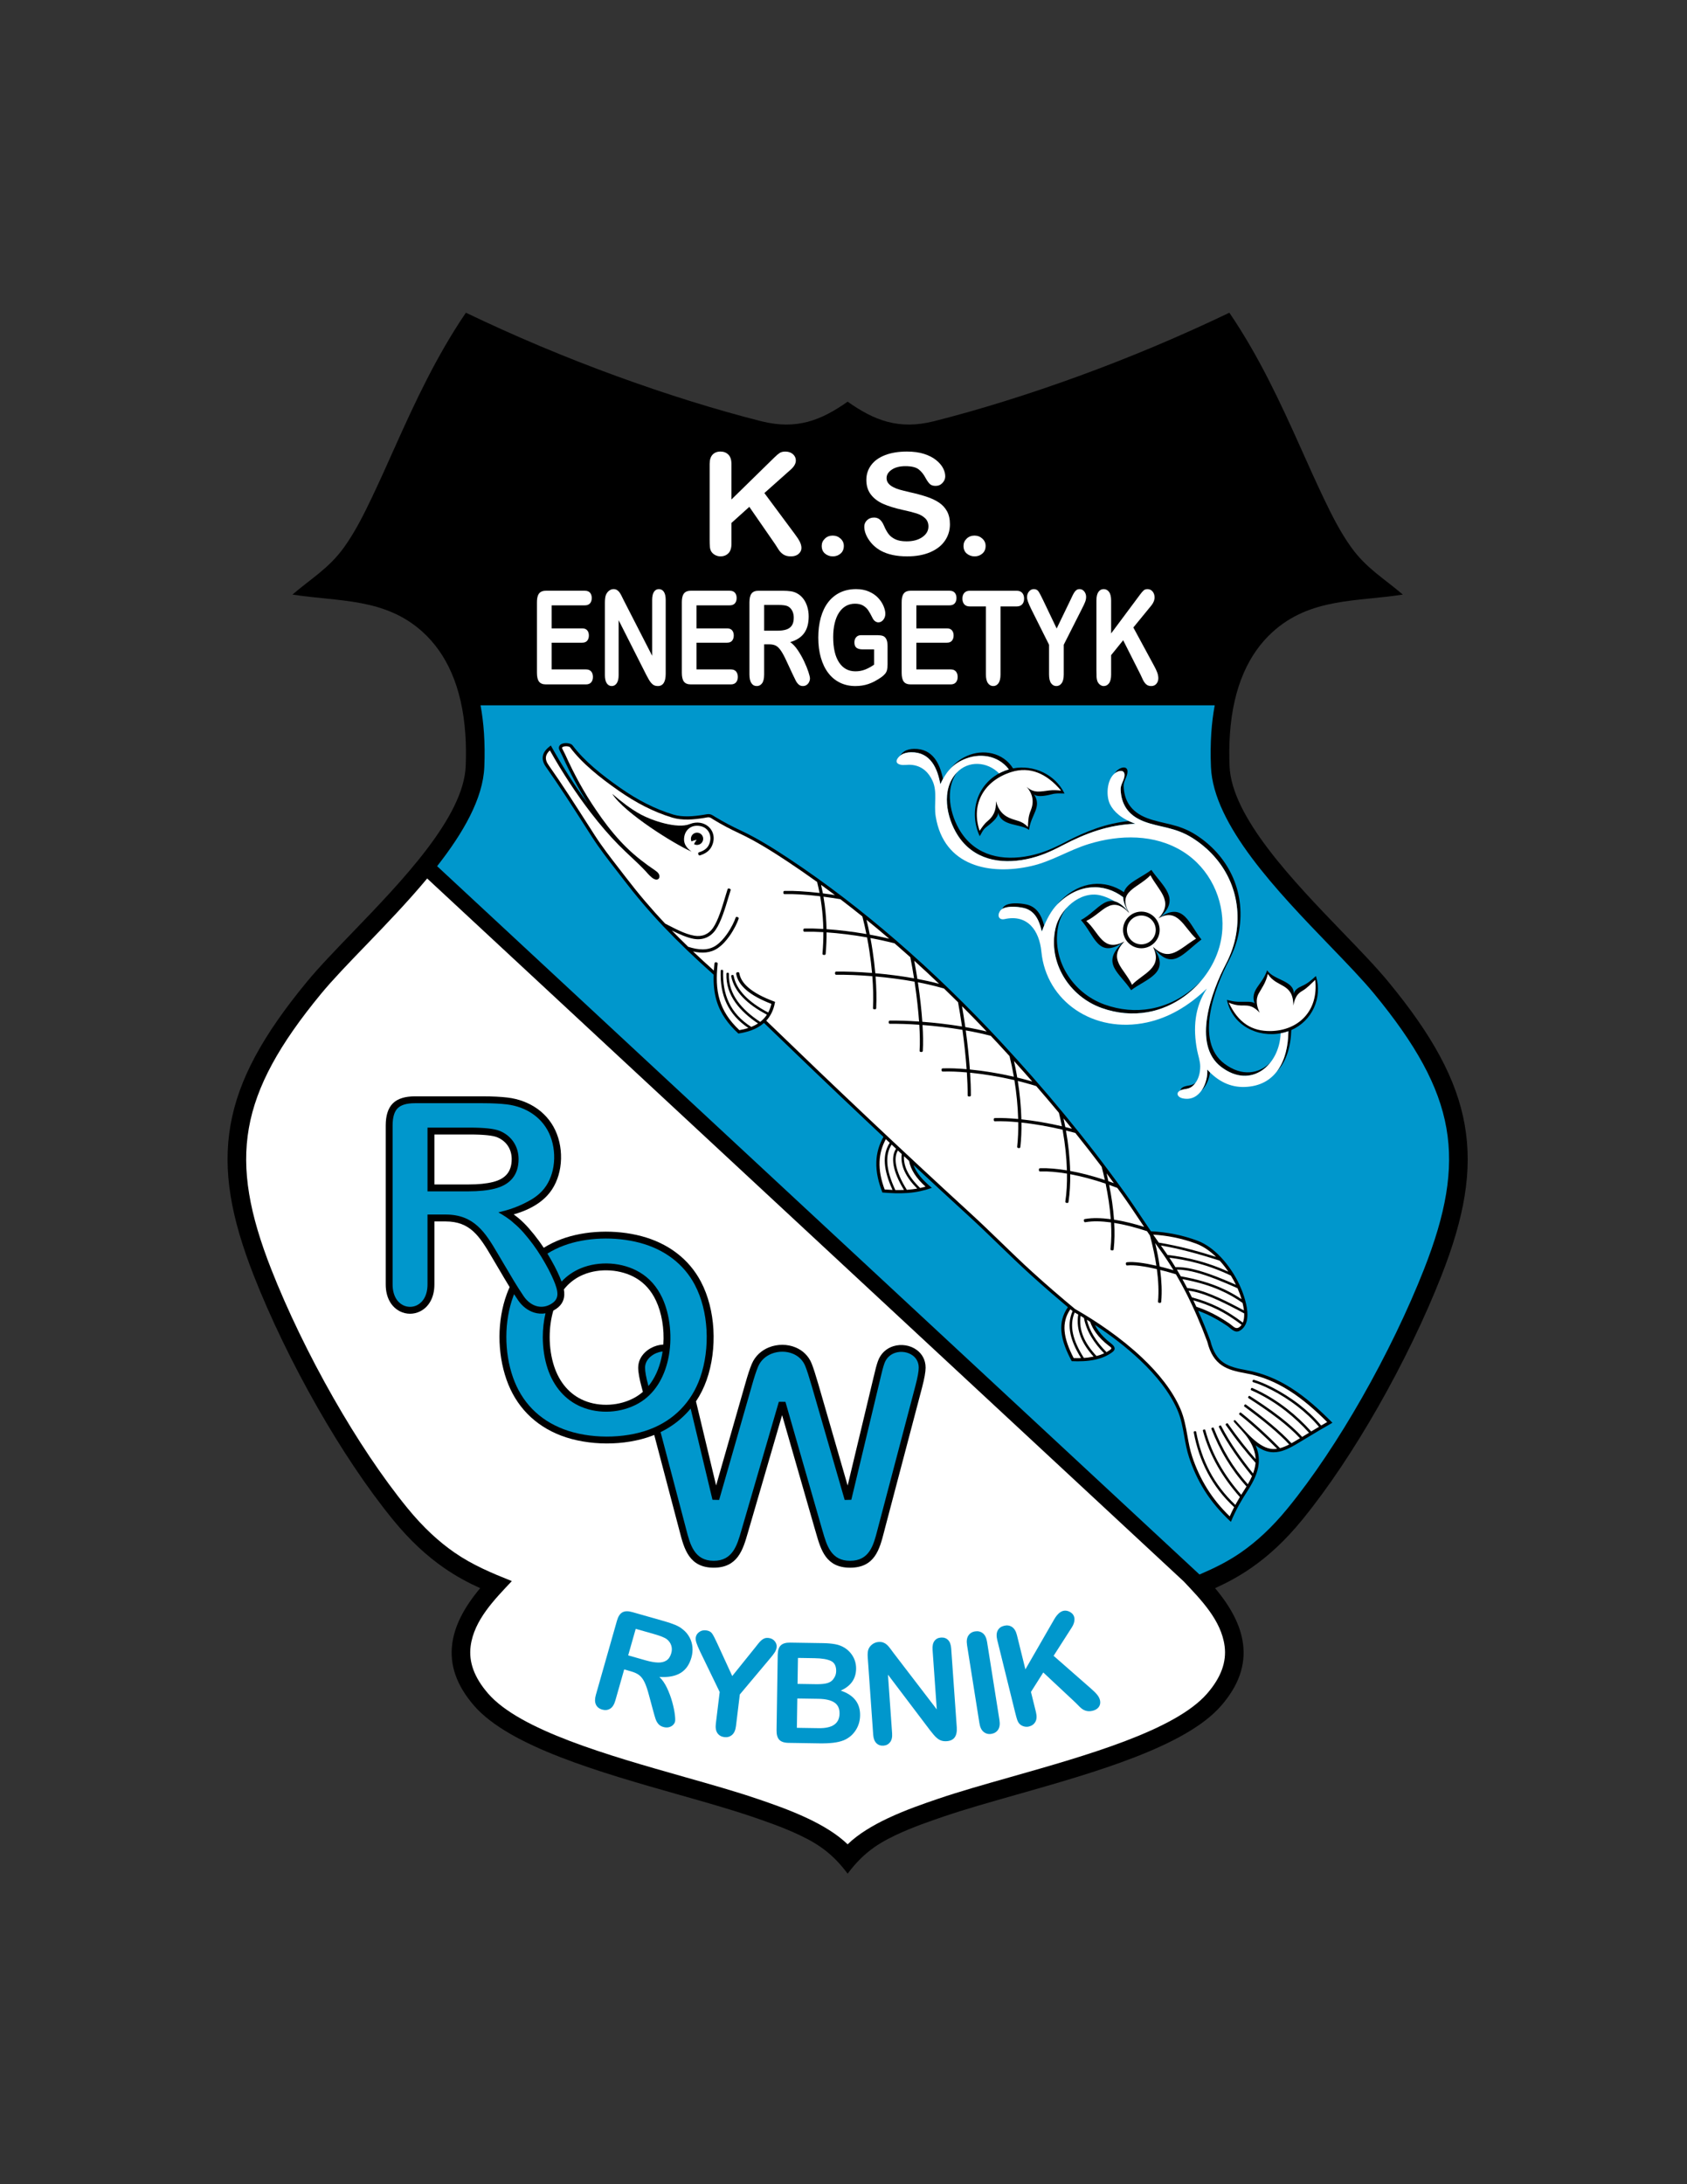 <?xml version="1.0" encoding="iso-8859-1"?>
<!-- Generator: Adobe Illustrator 24.0.1, SVG Export Plug-In . SVG Version: 6.00 Build 0)  -->
<svg version="1.1" id="Layer_1" xmlns="http://www.w3.org/2000/svg" xmlns:xlink="http://www.w3.org/1999/xlink" x="0px" y="0px"
	 viewBox="0 0 612 792" style="enable-background:new 0 0 612 792;" xml:space="preserve">
<rect x="0" y="0" width="612" height="792" fill="#333333" stroke="none"/>
<g>
	<path d="M307.5,679.39c4.985-6.583,9.68-10.3,17.364-13.938c6.203-2.937,12.838-5.189,17.631-6.822
		c7.442-2.535,16.466-5.096,26.029-7.808c28.467-8.073,61.636-17.479,74.507-32.352c6.288-7.266,8.922-14.606,7.902-22.443
		c-0.842-6.474-4.224-13.107-10.138-20.152c4.318-1.942,8.707-4.286,13.189-7.397c6.003-4.165,12.136-9.68,18.436-17.397
		c9.477-11.611,18.921-25.869,27.438-40.796c9.064-15.883,17.092-32.541,23.009-47.58c8.305-21.108,11.433-38.117,8.5-54.795
		c-2.924-16.62-11.844-32.646-27.638-51.819c-4.343-5.273-10.159-11.304-16.487-17.865c-18.066-18.73-40.417-41.907-41.19-60.38
		c-0.169-4.057-0.123-7.904,0.121-11.546c1.17-17.399,6.951-29.406,15.484-37.14c13.717-12.434,30.438-10.938,47.244-13.568
		c-6.854-5.889-13.216-9.476-18.746-17.172c-3.944-5.49-7.146-11.874-9.97-17.804c-2.972-6.241-5.567-12.044-8.15-17.823
		c-7.696-17.212-15.414-33.753-26.054-49.402c-17.855,8.556-36.035,16.208-54.634,22.984c-17.763,6.473-35.808,12.145-52.481,16.352
		c-12.85,3.242-21.769-0.303-31.366-7.081h-0.004c-9.598,6.777-18.516,10.323-31.367,7.081c-16.673-4.207-34.718-9.88-52.481-16.352
		c-18.598-6.777-36.78-14.429-54.634-22.984c-10.639,15.649-18.356,32.19-26.053,49.402c-2.583,5.779-5.179,11.582-8.151,17.823
		c-2.825,5.931-6.025,12.314-9.971,17.804c-5.53,7.696-11.892,11.283-18.745,17.172c16.806,2.63,33.527,1.134,47.244,13.568
		c8.532,7.734,14.315,19.74,15.484,37.14c0.245,3.642,0.29,7.489,0.121,11.546c-0.772,18.473-23.125,41.649-41.189,60.38
		c-6.328,6.561-12.145,12.592-16.488,17.865c-15.794,19.174-24.713,35.2-27.637,51.819c-2.933,16.678,0.195,33.687,8.5,54.795
		c5.917,15.039,13.946,31.697,23.009,47.58c8.517,14.927,17.96,29.185,27.439,40.796c6.3,7.718,12.433,13.232,18.435,17.397
		c4.483,3.11,8.871,5.454,13.19,7.397c-5.915,7.045-9.295,13.679-10.138,20.152c-1.02,7.837,1.615,15.178,7.902,22.443
		c12.871,14.872,46.04,24.278,74.507,32.352c9.564,2.712,18.588,5.273,26.029,7.808c4.793,1.634,11.427,3.886,17.631,6.822
		C297.82,669.09,302.515,672.807,307.5,679.39L307.5,679.39L307.5,679.39L307.5,679.39z"/>
	<path style="fill:#FFFFFF;" d="M429.439,573.442c6.237,6.624,13.599,14.07,14.82,23.455c0.755,5.808-1.35,11.427-6.319,17.167
		c-11.545,13.34-43.669,22.45-71.236,30.27c-9.669,2.741-18.79,5.327-26.372,7.912c-4.938,1.684-11.772,4.004-18.344,7.113
		c-5.417,2.564-10.632,5.665-14.489,9.399c-3.857-3.734-9.072-6.835-14.489-9.399c-6.573-3.109-13.406-5.43-18.344-7.113
		c-7.583-2.585-16.704-5.171-26.372-7.912c-27.569-7.819-59.692-16.93-71.237-30.27c-4.969-5.74-7.075-11.359-6.32-17.167
		c1.229-9.445,8.68-16.929,14.943-23.586c-7.299-2.917-14.31-5.84-20.844-10.374c-5.516-3.827-11.179-8.927-17.038-16.104
		c-9.236-11.315-18.463-25.253-26.805-39.872c-8.896-15.59-16.777-31.941-22.587-46.71c-7.845-19.938-10.828-35.848-8.13-51.182
		c2.707-15.39,11.163-30.468,26.186-48.706c4.118-4.999,9.878-10.972,16.145-17.47c7.303-7.572,15.277-15.842,22.36-24.352
		L429.439,573.442L429.439,573.442z"/>
	<path style="fill:#0097CC;" d="M440.666,255.756c-0.586,3.172-1.005,6.535-1.245,10.095c-0.256,3.821-0.303,7.905-0.12,12.259
		c0.879,21.018,24.223,45.223,43.088,64.784c6.268,6.498,12.028,12.471,16.145,17.47c15.023,18.238,23.479,33.316,26.187,48.706
		c2.698,15.334-0.285,31.243-8.13,51.182c-5.81,14.769-13.691,31.12-22.587,46.71c-8.343,14.619-17.57,28.557-26.806,39.872
		c-5.858,7.178-11.521,12.277-17.038,16.104c-4.776,3.313-9.806,5.767-15.017,7.985L158.577,314.079
		c9.477-12.091,16.641-24.504,17.121-35.97c0.182-4.354,0.136-8.438-0.122-12.259c-0.239-3.56-0.658-6.922-1.245-10.095H440.666
		L440.666,255.756z"/>
	<polygon points="274.279,497.633 274.279,497.633 274.279,497.633 	"/>
	<polygon points="274.279,497.635 274.279,497.633 274.279,497.635 	"/>
	<polygon points="274.1,498.247 274.099,498.251 274.1,498.247 	"/>
	<path d="M274.104,498.233l-0.004,0.014C274.101,498.243,274.103,498.237,274.104,498.233L274.104,498.233z"/>
	<polygon points="274.097,498.255 274.099,498.253 274.099,498.251 274.099,498.253 274.097,498.255 	"/>
	<path d="M277.148,370.919c-2.598,2.314-5.931,3.321-9.29,3.845c-3.645-3.36-6.481-7.13-7.905-11.922
		c-0.882-2.968-1.164-6.076-1.056-9.41c-3.283-2.915-6.413-5.798-9.388-8.65c-3.093-2.964-6.008-5.886-8.743-8.76
		c-2.628-2.762-5.153-5.573-7.594-8.442c-2.446-2.875-4.814-5.816-7.122-8.831c-0.849-1.109-1.647-2.137-2.445-3.167
		c-3.091-3.983-6.205-7.996-8.901-12.201c-0.61-0.952-1.221-1.907-1.832-2.86c-5.017-7.838-10.036-15.677-14.801-22.409
		c-0.976-1.378-1.356-2.679-1.145-3.926c0.295-1.74,1.59-2.846,2.892-3.872c4.074,7.316,8.535,14.393,13.512,21.126
		c-3.474-5.412-6.552-11.183-9.289-17.269l-0.002-0.003c-0.343-0.766-0.793-1.483-1.127-2.261c-0.261-0.605-0.198-1.113,0.074-1.523
		c0.203-0.305,0.519-0.53,0.896-0.682h-0.002c0.334-0.135,0.716-0.216,1.101-0.246h0.002c1.076-0.084,2.295,0.228,2.739,0.825
		c2.159,2.89,4.826,5.584,7.77,8.127c2.958,2.556,6.201,4.966,9.495,7.275c3.13,2.194,6.304,4.122,9.52,5.751
		c3.208,1.624,6.449,2.945,9.723,3.928c1.737,0.522,3.586,0.686,5.451,0.65c1.888-0.037,3.787-0.279,5.601-0.567
		c0.723-0.113,1.532-0.34,2.251-0.203c0.717,0.137,1.391,0.646,2.005,1.021c1.507,0.919,3.029,1.777,4.561,2.586
		c1.527,0.806,3.075,1.568,4.636,2.298c2.98,1.391,5.98,3.035,8.918,4.782c2.933,1.744,5.807,3.594,8.537,5.402
		c13.436,8.896,26.443,18.916,38.855,29.641c13.423,11.599,26.133,24.007,37.92,36.699c7.871,8.475,15.579,17.225,23.102,26.337
		c7.522,9.11,14.83,18.548,21.899,28.392c2.206,3.07,4.362,6.302,6.518,9.531c1.012,1.513,2.02,3.025,3.043,4.533
		c2.867,0.141,5.733,0.485,8.58,1.059c2.782,0.558,5.546,1.336,8.272,2.352c3.065,1.143,5.946,3.284,8.462,5.932
		c2.815,2.966,5.184,6.579,6.846,10.15c1.039,2.23,2.52,6.139,2.799,9.633c0.194,2.457-0.197,4.732-1.716,6.18
		c-1.984,1.892-3.187,0.908-4.616-0.262c-0.317-0.261-0.649-0.534-0.966-0.747c-2.491-1.683-4.956-3.103-7.509-4.257
		c-0.99-0.446-1.995-0.853-3.021-1.22c1.56,3.486,3.031,7.105,4.421,10.843l0.02,0.064c0.99,4.013,2.573,6.37,4.716,7.862
		c2.168,1.507,4.962,2.17,8.314,2.769c6.006,1.069,11.34,3.345,16.351,6.54c5.505,3.508,10.301,7.921,14.89,12.538
		c-3.229,1.819-6.403,3.721-9.572,5.638c-1.166,0.704-2.34,1.415-3.264,1.968c-2.976,1.782-5.729,3.129-8.624,3.088
		c-2.061-0.029-4.158-0.756-6.404-2.519c1.016,2.332,1.332,4.547,1.106,6.736c-0.332,3.226-1.839,6.361-4.007,9.73
		c-1.056,1.64-2.094,3.315-3.079,5.077c-1.129,2.018-2.102,4.078-2.994,6.209c-3.692-3.459-6.918-7.145-9.603-11.44
		c-2.379-3.806-4.187-7.788-5.55-11.902c-0.833-2.512-1.292-5.089-1.752-7.667c-0.575-3.224-1.15-6.448-2.467-9.498
		c-2.814-6.513-7.79-12.653-13.568-18.119c-5.147-4.868-10.929-9.199-16.39-12.785c0.367,0.747,0.81,1.478,1.323,2.193
		c1.127,1.566,2.608,3.052,4.438,4.456c1.135,0.867,2.165,1.99,0.618,3.182c-1.736,1.336-3.86,2.237-6.309,2.77
		c-2.794,0.608-5.644,0.671-8.487,0.552c-1.757-3.372-3.435-7.053-3.739-10.9v-0.002c-0.247-3.104,0.46-5.951,2.359-8.673
		c-2.041-1.71-4.063-3.429-6.061-5.156c-2.62-2.266-5.161-4.514-7.611-6.74c-3.884-3.529-7.667-7.191-11.451-10.853
		c-3.565-3.451-7.131-6.903-10.807-10.265c-6.727-6.156-13.418-12.335-20.079-18.536c0.318,0.868,0.765,1.749,1.341,2.639
		c1.434,2.217,3.336,3.962,5.325,5.654c-2.891,0.999-5.69,1.619-8.757,1.839c-3.067,0.219-6.135,0.086-9.198-0.167
		c-1.387-3.6-2.339-7.32-2.185-11.213c0.126-3.164,0.976-6.132,2.568-8.948c-2.272-2.133-4.54-4.268-6.806-6.407
		C301.43,394.276,289.257,382.628,277.148,370.919L277.148,370.919z"/>
	<path style="fill:#FFFFFF;" d="M302.879,324.556c-1.661-1.249-3.33-2.483-5.007-3.701c0.238,1.025,0.454,2.055,0.648,3.088
		C299.935,324.121,301.393,324.326,302.879,324.556L302.879,324.556z"/>
	<path style="fill:#FFFFFF;" d="M312.843,332.308c-2.643-2.124-5.307-4.212-7.994-6.26c-2.092-0.353-4.142-0.657-6.113-0.908
		c0.175,1.022,0.329,2.046,0.463,3.077c0.374,2.87,0.587,5.772,0.644,8.702c4.392,0.301,9.38,0.891,14.471,1.773
		C313.865,336.473,313.371,334.33,312.843,332.308L312.843,332.308z"/>
	<path style="fill:#FFFFFF;" d="M322.575,340.38c-2.716-2.321-5.459-4.609-8.229-6.858c0.425,1.729,0.825,3.534,1.191,5.387
		C317.887,339.338,320.248,339.828,322.575,340.38L322.575,340.38z"/>
	<path style="fill:#FFFFFF;" d="M330.243,347.094c-1.892-1.695-3.797-3.374-5.718-5.037c-0.289-0.074-0.579-0.149-0.87-0.222
		c-2.594-0.647-5.244-1.214-7.884-1.703c0.279,1.487,0.536,2.999,0.769,4.527c0.417,2.732,0.756,5.507,0.996,8.249
		c4.48,0.391,9.303,0.987,14.058,1.838C331.183,352.129,330.727,349.551,330.243,347.094L330.243,347.094z"/>
	<path style="fill:#FFFFFF;" d="M340.683,356.741c-2.964-2.824-5.97-5.615-9.015-8.366c0.404,2.14,0.784,4.354,1.131,6.591
		c1.153,0.217,2.297,0.448,3.432,0.696C337.739,355.994,339.228,356.353,340.683,356.741L340.683,356.741z"/>
	<path style="fill:#FFFFFF;" d="M347.554,363.419c-1.684-1.669-3.383-3.328-5.095-4.977c-2.08-0.613-4.253-1.16-6.474-1.646
		c-0.992-0.218-1.993-0.421-3.002-0.614c0.035,0.234,0.069,0.469,0.103,0.704c0.68,4.654,1.209,9.346,1.509,13.62
		c4.499,0.34,9.447,0.896,14.391,1.714c-0.034-0.236-0.067-0.473-0.102-0.709C348.479,368.73,348.03,366.002,347.554,363.419
		L347.554,363.419z"/>
	<path style="fill:#FFFFFF;" d="M357.939,374.026c-2.934-3.085-5.919-6.147-8.953-9.18c0.371,2.104,0.722,4.287,1.045,6.5
		c0.051,0.358,0.102,0.718,0.153,1.078c1.867,0.325,3.73,0.688,5.561,1.093C356.483,373.681,357.215,373.85,357.939,374.026
		L357.939,374.026z"/>
	<path style="fill:#FFFFFF;" d="M366.227,382.939c-1.365-1.499-2.737-2.99-4.116-4.474c-0.888-0.957-1.783-1.912-2.682-2.865
		c-1.288-0.339-2.602-0.655-3.933-0.949c-1.694-0.375-3.417-0.713-5.146-1.019c0.653,4.798,1.173,9.675,1.495,14.172
		c4.902,0.48,10.443,1.357,15.956,2.625c-0.021-0.118-0.04-0.236-0.062-0.353C367.304,387.598,366.792,385.198,366.227,382.939
		L366.227,382.939z"/>
	<path style="fill:#FFFFFF;" d="M374.477,392.171c-2.196-2.507-4.407-4.993-6.636-7.457c0.38,1.668,0.729,3.396,1.042,5.161
		c0.049,0.28,0.097,0.562,0.145,0.844c0.878,0.211,1.756,0.432,2.627,0.663C372.602,391.634,373.543,391.896,374.477,392.171
		L374.477,392.171z"/>
	<path style="fill:#FFFFFF;" d="M384.142,403.504c-2.714-3.268-5.458-6.495-8.228-9.684c-1.493-0.471-3.016-0.91-4.555-1.318
		c-0.707-0.188-1.418-0.368-2.13-0.543c0.719,4.563,1.188,9.322,1.308,13.918c4.513,0.487,9.587,1.334,14.697,2.516
		C384.905,406.714,384.539,405.077,384.142,403.504L384.142,403.504z"/>
	<path style="fill:#FFFFFF;" d="M388.88,409.287c-1.019-1.26-2.04-2.515-3.067-3.761c0.233,1.033,0.454,2.088,0.658,3.156
		C387.275,408.878,388.078,409.079,388.88,409.287L388.88,409.287z"/>
	<path style="fill:#FFFFFF;" d="M399.646,423.067c-3.14-4.159-6.318-8.24-9.534-12.249c-1.132-0.313-2.271-0.606-3.41-0.888
		c0.01,0.053,0.02,0.107,0.028,0.16c0.834,4.717,1.373,9.691,1.496,14.504c4.011,0.736,8.309,1.86,12.584,3.283
		C400.45,426.24,400.059,424.63,399.646,423.067L399.646,423.067z"/>
	<path style="fill:#FFFFFF;" d="M404.08,429.026c-0.877-1.193-1.754-2.381-2.636-3.564c0.226,0.94,0.442,1.892,0.649,2.852
		C402.757,428.545,403.419,428.783,404.08,429.026L404.08,429.026z"/>
	<path style="fill:#FFFFFF;" d="M415.06,444.88c-0.514-0.767-1.026-1.535-1.538-2.304c-2.107-3.156-4.216-6.315-6.499-9.496
		c-0.561-0.779-1.124-1.558-1.687-2.334c-0.983-0.384-1.973-0.75-2.967-1.104c0.841,4.159,1.475,8.455,1.772,12.608
		C407.555,442.781,411.268,443.679,415.06,444.88L415.06,444.88z"/>
	<path style="fill:#FFFFFF;" d="M425.721,460.59c-1.604-2.649-3.281-5.183-5.037-7.593c-0.547-0.753-1.088-1.508-1.622-2.268
		c0.677,2.827,1.249,5.695,1.66,8.517C422.315,459.635,423.991,460.085,425.721,460.59L425.721,460.59z"/>
	<path style="fill:#FFFFFF;" d="M260.34,349.582c-0.512,4.744-0.449,8.987,0.724,12.934c1.148,3.863,3.369,7.468,7.167,11.018
		c1.173-0.194,2.259-0.455,3.259-0.784c-3.747-2.513-6.278-5.479-7.868-8.815c-1.701-3.569-2.316-7.548-2.183-11.832
		c0.007-0.226,0.014-0.451,0.466-0.438c0.453,0.014,0.446,0.239,0.438,0.465c-0.129,4.152,0.46,7.992,2.093,11.417
		c1.597,3.354,4.201,6.324,8.112,8.819c0.894-0.359,1.71-0.778,2.446-1.258c-3.336-2.225-6.164-4.723-8.178-7.546
		c-2.192-3.072-3.419-6.524-3.285-10.415c0.007-0.225,0.015-0.451,0.467-0.435c0.452,0.015,0.444,0.241,0.436,0.466
		c-0.127,3.678,1.036,6.946,3.115,9.86c2.002,2.806,4.858,5.293,8.235,7.509c0.124-0.096,0.246-0.194,0.365-0.294
		c0.81-0.682,1.5-1.462,2.07-2.337c-3.517-1.842-6.551-3.944-8.817-6.336c-2.124-2.242-3.578-4.74-4.129-7.517
		c-0.044-0.221-0.088-0.442,0.354-0.529c0.441-0.087,0.486,0.134,0.53,0.355c0.516,2.597,1.891,4.949,3.902,7.072
		c2.204,2.327,5.173,4.378,8.621,6.18c0.51-0.945,0.898-1.987,1.163-3.13c-3.992-1.536-6.935-3.181-8.988-4.917
		c-2.193-1.854-3.389-3.823-3.771-5.881c-0.053-0.286-0.106-0.571,0.464-0.676c0.57-0.104,0.624,0.181,0.677,0.466
		c0.334,1.796,1.404,3.537,3.377,5.206c2.034,1.72,5.014,3.357,9.113,4.895l0.461,0.173l-0.095,0.48
		c-0.501,2.541-1.538,4.658-3.109,6.354c12.076,11.676,24.237,23.312,36.505,34.892c12.485,11.785,25.07,23.5,37.776,35.126
		c3.673,3.359,7.252,6.824,10.83,10.285c3.762,3.641,7.525,7.283,11.423,10.826c2.489,2.264,5.022,4.505,7.589,6.724
		c2.561,2.215,5.2,4.447,7.9,6.69c7.411,4.22,16.613,10.355,24.389,17.711c5.883,5.563,10.954,11.828,13.836,18.501
		c1.369,3.168,1.956,6.464,2.543,9.755c0.451,2.527,0.902,5.059,1.714,7.506c1.334,4.024,3.103,7.92,5.434,11.648
		c2.198,3.519,4.897,6.888,8.197,10.069c0.504-1.146,1.042-2.256,1.608-3.334c-4.078-3.793-7.241-7.968-9.63-12.464
		c-2.414-4.544-4.037-9.414-5.008-14.549c-0.041-0.222-0.083-0.444,0.36-0.528c0.443-0.082,0.486,0.141,0.527,0.361
		c0.955,5.05,2.547,9.835,4.915,14.293c2.309,4.346,5.357,8.384,9.274,12.066c0.116-0.212,0.232-0.423,0.35-0.634
		c0.418-0.746,0.849-1.485,1.293-2.221c-3.112-3.51-5.814-7.201-8.043-11.097c-2.314-4.044-4.117-8.31-5.34-12.825
		c-0.058-0.216-0.117-0.435,0.319-0.552c0.436-0.117,0.495,0.102,0.554,0.32c1.203,4.443,2.976,8.636,5.247,12.607
		c2.154,3.766,4.758,7.338,7.753,10.74c0.438-0.707,0.886-1.409,1.337-2.111c0.197-0.308,0.389-0.614,0.575-0.916
		c-2.903-3.212-5.301-6.492-7.32-9.828c-2.17-3.586-3.902-7.23-5.354-10.91c-0.083-0.208-0.165-0.419,0.255-0.583
		c0.419-0.165,0.503,0.045,0.585,0.256c1.435,3.639,3.146,7.238,5.285,10.773c1.946,3.213,4.25,6.38,7.033,9.481
		c0.58-0.996,1.089-1.976,1.508-2.942c-2.267-2.796-4.404-5.612-6.361-8.459c-2.093-3.044-3.973-6.113-5.571-9.218
		c-0.103-0.2-0.206-0.401,0.194-0.607c0.402-0.205,0.505-0.004,0.608,0.194c1.586,3.079,3.445,6.117,5.51,9.12
		c1.848,2.689,3.866,5.357,6.005,8.012c0.449-1.203,0.753-2.395,0.877-3.59c0.009-0.097,0.017-0.194,0.024-0.29
		c-1.776-1.982-3.494-4.03-5.14-6.106c-1.969-2.482-3.833-4.999-5.57-7.472c-0.13-0.186-0.259-0.371,0.109-0.628
		c0.369-0.26,0.498-0.074,0.628,0.109c1.73,2.464,3.586,4.968,5.539,7.431c1.438,1.812,2.929,3.604,4.462,5.343
		c-0.082-2.381-0.911-4.84-2.726-7.518c-1.364-2.007-3.418-4.007-5.022-5.857c-0.479-0.554,0.043-1.056,0.521-0.562
		c3.37,3.607,8.414,10.211,13.637,10.285c0.467,0.006,0.931-0.029,1.396-0.1c-1.979-2.014-4.171-4.126-6.45-6.2
		c-2.323-2.116-4.742-4.196-7.124-6.098c-0.176-0.141-0.352-0.28-0.071-0.634c0.281-0.353,0.457-0.212,0.634-0.072
		c2.388,1.905,4.822,4,7.167,6.137c2.447,2.227,4.795,4.498,6.893,6.647c1.097-0.289,2.2-0.757,3.332-1.34
		c-1.957-2.135-4.425-4.388-7.02-6.565c-3.079-2.584-6.333-5.058-9.126-7.104c-0.183-0.135-0.364-0.267-0.099-0.63
		c0.266-0.364,0.448-0.23,0.629-0.098c2.81,2.06,6.083,4.548,9.177,7.143c2.686,2.256,5.244,4.597,7.256,6.815
		c0.47-0.26,0.944-0.534,1.426-0.823c0.605-0.362,1.149-0.692,1.664-1.002c-2.246-2.432-4.932-4.758-7.646-6.868
		c-4.032-3.133-8.126-5.791-10.934-7.61c-0.189-0.123-0.379-0.245-0.135-0.624c0.243-0.378,0.434-0.255,0.623-0.133
		c2.821,1.827,6.937,4.499,10.997,7.656c2.798,2.174,5.569,4.578,7.881,7.104c0.272-0.164,0.54-0.324,0.808-0.485
		c0.564-0.342,1.128-0.685,1.692-1.024c-2.701-2.978-5.52-5.592-8.414-7.862c-4.027-3.156-8.206-5.645-12.428-7.499
		c-0.207-0.092-0.413-0.182-0.233-0.595c0.18-0.413,0.387-0.323,0.593-0.232c4.29,1.884,8.535,4.411,12.624,7.617
		c2.978,2.334,5.873,5.028,8.646,8.098c0.939-0.565,1.877-1.127,2.822-1.683c-2.353-2.814-5.047-5.284-7.786-7.4
		c-6.259-4.834-12.746-7.802-15.983-8.747c-0.217-0.063-0.435-0.125-0.309-0.56c0.125-0.433,0.342-0.37,0.559-0.307
		c3.309,0.964,9.925,3.99,16.285,8.9c2.824,2.183,5.601,4.735,8.021,7.65c0.727-0.426,1.455-0.845,2.186-1.262
		c-4.456-4.438-8.894-8.289-13.616-11.3c-4.891-3.118-10.089-5.337-15.933-6.379c-3.495-0.622-6.421-1.323-8.771-2.958
		c-2.368-1.647-4.106-4.202-5.173-8.499c-2.373-6.383-4.978-12.399-7.847-17.996c-1.136-2.217-2.314-4.37-3.536-6.452
		c-1.98-0.597-3.895-1.127-5.705-1.578c0.52,4.012,0.698,7.903,0.381,11.435c-0.025,0.289-0.052,0.579-0.629,0.526
		c-0.576-0.051-0.551-0.341-0.525-0.63c0.321-3.572,0.121-7.536-0.434-11.621c-4.514-1.061-8.275-1.579-10.605-1.344
		c-0.287,0.029-0.577,0.061-0.635-0.52c-0.056-0.581,0.232-0.61,0.522-0.64c2.357-0.24,6.084,0.252,10.542,1.273
		c-0.484-3.19-1.171-6.439-1.982-9.617c-0.114-0.444-0.23-0.891-0.35-1.334c-0.358-0.522-0.712-1.045-1.065-1.569
		c-4.135-1.385-8.197-2.414-11.896-3.007c0.186,3.311,0.147,6.513-0.185,9.465c-0.032,0.289-0.066,0.577-0.643,0.515
		c-0.576-0.063-0.544-0.351-0.512-0.64c0.333-2.96,0.365-6.181,0.168-9.514c-3.514-0.483-6.652-0.544-9.154-0.103
		c-0.286,0.051-0.571,0.102-0.672-0.47c-0.101-0.571,0.185-0.62,0.471-0.671c2.556-0.45,5.733-0.401,9.276,0.068
		c-0.317-4.247-0.988-8.644-1.871-12.885c-4.361-1.484-8.754-2.654-12.845-3.42c0.04,3.465-0.143,6.826-0.602,9.927
		c-0.042,0.287-0.083,0.575-0.657,0.491c-0.573-0.084-0.53-0.37-0.488-0.657c0.458-3.108,0.637-6.485,0.587-9.968
		c-3.538-0.603-6.816-0.89-9.608-0.794c-0.289,0.01-0.58,0.02-0.599-0.562c-0.018-0.579,0.272-0.591,0.563-0.601
		c2.804-0.094,6.083,0.184,9.618,0.776c-0.133-4.678-0.663-9.512-1.474-14.1c-0.039-0.221-0.079-0.439-0.12-0.657
		c-5.178-1.217-10.334-2.091-14.909-2.59c0.04,3.036-0.078,5.984-0.383,8.743c-0.032,0.289-0.064,0.577-0.642,0.516
		c-0.576-0.063-0.545-0.352-0.513-0.64c0.305-2.756,0.419-5.704,0.375-8.738c-3.145-0.304-5.978-0.423-8.307-0.345
		c-0.289,0.01-0.58,0.02-0.599-0.561c-0.019-0.579,0.272-0.591,0.561-0.599c2.336-0.08,5.172,0.037,8.319,0.339
		c-0.128-4.658-0.618-9.483-1.364-14.093c-5.546-1.299-11.138-2.198-16.084-2.69c0.189,2.908,0.29,5.635,0.284,8.053
		c-0.001,0.288-0.002,0.579-0.583,0.581c-0.58,0-0.58-0.291-0.579-0.58c0.006-2.45-0.099-5.216-0.292-8.164
		c-3.244-0.287-6.174-0.39-8.581-0.309c-0.29,0.01-0.58,0.019-0.599-0.561c-0.019-0.581,0.271-0.591,0.561-0.6
		c2.4-0.083,5.313,0.019,8.538,0.299c-0.329-4.537-0.857-9.45-1.52-14.271c-4.968-0.836-9.951-1.402-14.482-1.749
		c0.215,3.484,0.266,6.652,0.109,9.242c-0.017,0.29-0.034,0.58-0.615,0.546c-0.582-0.034-0.565-0.323-0.547-0.613
		c0.155-2.592,0.102-5.767-0.116-9.261c-4.025-0.28-7.645-0.383-10.509-0.347c-0.29,0.003-0.58,0.007-0.587-0.574
		c-0.008-0.581,0.283-0.585,0.572-0.588c2.851-0.036,6.447,0.067,10.445,0.341c-0.299-4.202-0.818-8.805-1.484-13.371
		c-0.054-0.366-0.107-0.729-0.162-1.094c-4.775-0.869-9.633-1.478-14.147-1.878c0.308,3.96,0.407,7.824,0.243,11.361
		c-0.014,0.29-0.027,0.58-0.608,0.553c-0.581-0.027-0.567-0.317-0.554-0.607c0.164-3.552,0.061-7.434-0.252-11.407
		c-4.995-0.407-9.511-0.555-12.948-0.512c-0.29,0.004-0.58,0.008-0.587-0.573c-0.007-0.581,0.283-0.585,0.573-0.588
		c3.421-0.043,7.902,0.103,12.863,0.501c-0.237-2.653-0.565-5.336-0.968-7.977c-0.254-1.663-0.535-3.31-0.844-4.921
		c-5.164-0.912-10.238-1.519-14.694-1.828c0.013,2.536-0.091,5.09-0.31,7.663c-0.024,0.289-0.049,0.579-0.626,0.531
		c-0.577-0.047-0.553-0.337-0.528-0.625c0.218-2.566,0.321-5.114,0.306-7.644c-2.477-0.146-4.74-0.194-6.687-0.146
		c-0.289,0.007-0.58,0.014-0.594-0.567c-0.014-0.581,0.276-0.588,0.566-0.595c1.954-0.049,4.218-0.001,6.699,0.144
		c-0.059-2.853-0.27-5.683-0.633-8.482c-0.147-1.129-0.318-2.253-0.515-3.371c-5.086-0.605-9.572-0.863-12.763-0.771
		c-0.29,0.008-0.58,0.017-0.597-0.564c-0.017-0.581,0.274-0.589,0.563-0.598c3.159-0.091,7.571,0.156,12.576,0.74
		c-0.258-1.337-0.553-2.665-0.885-3.987c-3.592-2.582-7.219-5.09-10.879-7.514c-2.716-1.798-5.574-3.637-8.488-5.37
		c-2.91-1.732-5.878-3.357-8.816-4.73c-1.565-0.73-3.129-1.501-4.687-2.324c-1.555-0.82-3.098-1.69-4.625-2.622
		c-0.481-0.293-1.076-0.768-1.618-0.872c-0.532-0.101-1.293,0.123-1.857,0.212c-1.865,0.296-3.816,0.545-5.759,0.583
		c-1.967,0.038-3.932-0.139-5.8-0.699c-3.349-1.007-6.654-2.352-9.915-4.004c-3.252-1.647-6.474-3.606-9.662-5.84
		c-3.319-2.326-6.592-4.758-9.586-7.347c-3.009-2.6-5.736-5.354-7.945-8.311c-0.209-0.281-0.982-0.413-1.718-0.356
		c0,0-0.001,0-0.003,0h0.003c0,0-0.001,0-0.003,0c-0.282,0.023-0.545,0.076-0.754,0.16h-0.002c-0.345,0.139-0.495,0.305-0.337,0.672
		c0.331,0.77,0.781,1.485,1.122,2.247l-0.002-0.002c3.218,7.154,6.907,13.866,11.161,20.063c2.691,4,5.581,7.788,8.87,11.345
		c3.031,3.276,6.271,6.05,9.893,8.67c1.278,0.924,2.52,1.703,3.31,2.356c1.874,1.546,0.634,4.108-1.871,2.063
		c-1.005-0.821-1.949-1.975-2.217-2.263c-3.138-3.354-6.647-6.315-9.865-9.589c-3.37-3.429-6.758-7.377-10.064-11.671
		c-5.284-6.866-10.361-14.622-14.832-22.578c-0.808,0.747-1.281,1.505-1.414,2.291c-0.158,0.931,0.156,1.945,0.947,3.061
		c4.807,6.79,9.821,14.624,14.834,22.454c0.61,0.954,1.222,1.909,1.832,2.86c2.668,4.16,5.766,8.153,8.841,12.116
		c0.842,1.084,1.683,2.168,2.45,3.17c2.298,3.001,4.654,5.927,7.086,8.786c2.348,2.76,4.766,5.458,7.266,8.096
		c3.3,1.645,6.944,3.761,10.589,4.379c1.357,0.229,2.655,0.112,3.814-0.366c1.114-0.459,2.106-1.256,2.908-2.404
		c1.893-2.708,3.359-7.616,4.45-11.27c0.3-1.004,0.573-1.916,0.819-2.666c0.09-0.275,0.181-0.551,0.733-0.373
		c0.551,0.179,0.46,0.455,0.371,0.731c-0.243,0.74-0.514,1.644-0.811,2.639c-1.113,3.727-2.61,8.735-4.613,11.603
		c-0.935,1.339-2.102,2.272-3.416,2.814c-1.358,0.56-2.869,0.698-4.444,0.432c-2.4-0.407-5.343-1.723-8.001-3.026
		c1.899,1.946,3.876,3.912,5.93,5.893c3.59,1.168,7.2,1.513,10.095-0.467c1.493-1.021,2.82-2.509,3.915-4.047
		c1.666-2.339,2.785-4.774,3.152-5.891c0.09-0.275,0.181-0.551,0.732-0.373c0.551,0.179,0.461,0.455,0.371,0.731
		c-0.39,1.186-1.569,3.759-3.312,6.206c-1.164,1.635-2.587,3.224-4.207,4.332c-2.68,1.833-5.805,1.926-8.967,1.212
		c2.405,2.282,4.917,4.59,7.539,6.93c0.052-0.815,0.125-1.642,0.215-2.485c0.031-0.289,0.062-0.577,0.639-0.517
		C260.402,349.004,260.371,349.293,260.34,349.582L260.34,349.582z"/>
	<path d="M253.708,309.013c1.432-0.454,2.783-1.252,3.448-2.657c1.422-3.004,0.061-6.308-3.325-6.858
		c-3.006-0.49-5.001,1.305-5.519,3.529c-0.658,2.825,0.813,4.5,2.584,5.79c-6.257-2.743-24.339-13.99-28.796-20.956
		c3.463,2.925,6.679,5.483,10.41,7.504c3.992,2.164,13.159,5.289,17.714,3.453c1.317-0.531,2.617-0.658,3.793-0.467
		c1.164,0.19,2.207,0.691,3.027,1.42c0.826,0.734,1.425,1.7,1.696,2.811c0.312,1.281,0.186,2.749-0.534,4.269
		c-0.366,0.773-0.903,1.436-1.607,1.985c-0.687,0.535-1.535,0.963-2.541,1.283c-0.277,0.087-0.554,0.175-0.729-0.378
		C253.155,309.188,253.432,309.1,253.708,309.013L253.708,309.013z"/>
	<path d="M252.842,301.924c1.224-0.016,2.236,0.972,2.252,2.198c0.016,1.224-0.972,2.237-2.196,2.253
		c-0.405,0.005-0.785-0.1-1.115-0.286c0.251-0.6,0.587-1.096,0.969-1.537c-0.679,0.069-1.307,0.256-1.886,0.564
		c-0.138-0.284-0.218-0.601-0.222-0.936C250.629,302.954,251.617,301.94,252.842,301.924L252.842,301.924z"/>
	<path style="fill:#FFFFFF;" d="M322.778,414.396c-0.473-0.443-0.946-0.888-1.419-1.332c-1.408,2.574-2.162,5.286-2.275,8.176
		c-0.125,3.13,0.497,6.472,1.844,10.073c0.973,0.076,1.927,0.133,2.865,0.168c-1.676-3.641-2.615-6.861-2.795-9.691
		C320.817,418.941,321.404,416.486,322.778,414.396L322.778,414.396z"/>
	<path style="fill:#FFFFFF;" d="M325.07,416.543c-0.541-0.505-1.081-1.012-1.621-1.517c-1.203,1.894-1.713,4.124-1.548,6.711
		c0.179,2.824,1.154,6.072,2.899,9.773c1.072,0.023,2.122,0.016,3.149-0.027c-1.999-3.244-3.287-6.274-3.755-8.886
		C323.763,420.18,324.028,418.111,325.07,416.543L325.07,416.543z"/>
	<path style="fill:#FFFFFF;" d="M327.128,418.468c-0.463-0.433-0.926-0.866-1.39-1.299c-0.837,1.356-1.035,3.155-0.656,5.271
		c0.468,2.609,1.806,5.683,3.895,8.989c0.081-0.004,0.162-0.01,0.243-0.016c1.211-0.086,2.384-0.225,3.519-0.427
		c-2.064-2.061-3.596-4.124-4.551-6.184C327.21,422.688,326.84,420.575,327.128,418.468L327.128,418.468z"/>
	<path style="fill:#FFFFFF;" d="M329.784,420.946c-0.609-0.569-1.219-1.137-1.828-1.706c-0.114,1.72,0.246,3.447,1.05,5.185
		c0.974,2.102,2.595,4.222,4.806,6.353c0.664-0.143,1.314-0.308,1.949-0.497c-1.699-1.536-3.022-3.064-3.999-4.568
		C330.719,424.1,330.07,422.508,329.784,420.946L329.784,420.946z"/>
	<path style="fill:#FFFFFF;" d="M389.101,475.409c-0.269-0.222-0.538-0.446-0.806-0.669c-1.686,2.457-2.313,5.031-2.09,7.837
		c0,0.002,0,0.002,0,0.002v-0.002c0,0.002,0,0.002,0,0.002c0.235,2.97,1.414,6.213,3.293,9.855c0.921,0.031,1.814,0.035,2.678,0.008
		c-1.854-2.981-3.183-5.857-3.789-8.629C387.747,480.885,387.911,478.083,389.101,475.409L389.101,475.409z"/>
	<path style="fill:#FFFFFF;" d="M391.153,476.655c-0.435-0.253-0.864-0.505-1.287-0.747c-1.054,2.447-1.188,5.021-0.599,7.715
		c0.611,2.792,1.998,5.721,3.941,8.773c0.484-0.031,0.959-0.072,1.423-0.123l2.104-0.364c-2.048-2.265-3.627-4.587-4.612-7.019
		C391.07,482.287,390.696,479.563,391.153,476.655L391.153,476.655z"/>
	<path style="fill:#FFFFFF;" d="M393.218,477.893c-0.412-0.251-0.822-0.499-1.228-0.741c-0.345,2.602,0.019,5.053,0.97,7.398
		c1.002,2.473,2.656,4.84,4.818,7.156c0.995-0.258,1.925-0.583,2.784-0.984c-1.843-1.884-3.406-3.842-4.633-5.893
		C394.613,482.63,393.685,480.323,393.218,477.893L393.218,477.893z"/>
	<path style="fill:#FFFFFF;" d="M395.477,479.304c-0.4-0.256-0.798-0.505-1.194-0.753c0.485,2.023,1.309,3.958,2.422,5.818
		c1.231,2.06,2.82,4.029,4.7,5.922c0.52-0.288,1.011-0.606,1.469-0.959c0.719-0.552-0.084-0.938-0.618-1.346
		c-1.927-1.478-3.485-3.044-4.676-4.697C396.662,482.016,395.961,480.685,395.477,479.304L395.477,479.304z"/>
	<path style="fill:#FFFFFF;" d="M432.907,471.502c0.369,0.771,0.735,1.55,1.095,2.336c1.42,0.464,2.8,1.002,4.153,1.614
		c2.617,1.182,5.138,2.635,7.677,4.349c0.403,0.273,0.737,0.546,1.058,0.81c0.998,0.816,1.839,1.505,3.079,0.321
		c0.173-0.166,0.327-0.347,0.465-0.542c-2.84-2.162-5.743-4.075-9.097-5.707C438.833,473.464,436.076,472.398,432.907,471.502
		L432.907,471.502z"/>
	<path style="fill:#FFFFFF;" d="M431.174,468.004c0.41,0.799,0.813,1.604,1.211,2.42c3.547,0.951,6.595,2.107,9.345,3.445
		c3.371,1.642,6.292,3.559,9.143,5.723c0.402-0.949,0.532-2.107,0.483-3.35c-4.154-2.227-8.081-4.263-11.715-5.77
		C436.589,469.205,433.751,468.313,431.174,468.004L431.174,468.004z"/>
	<path style="fill:#FFFFFF;" d="M428.94,463.823c0.59,1.057,1.169,2.131,1.737,3.219c2.828,0.25,5.948,1.201,9.309,2.596
		c3.508,1.457,7.29,3.402,11.288,5.54c-0.102-0.905-0.281-1.833-0.508-2.742c-2.48-1.755-5.223-3.338-8.407-4.711
		C438.607,466.11,434.233,464.786,428.94,463.823L428.94,463.823z"/>
	<path style="fill:#FFFFFF;" d="M426.943,460.374c0.48,0.799,0.955,1.608,1.422,2.429c5.692,0.985,10.361,2.379,14.351,4.096
		c2.871,1.238,5.388,2.643,7.682,4.19c-0.445-1.488-0.982-2.875-1.463-3.975c-5.174-2.309-10.138-4.35-14.514-5.564
		C431.66,460.783,429.136,460.345,426.943,460.374L426.943,460.374z"/>
	<path style="fill:#FFFFFF;" d="M424.21,456.041c0.748,1.127,1.481,2.277,2.198,3.449c2.411-0.113,5.201,0.345,8.251,1.191
		c4.172,1.158,8.839,3.042,13.7,5.19c-0.545-1.121-1.162-2.242-1.839-3.34c-4.138-1.983-8.192-3.445-12.184-4.518
		C430.924,457.098,427.55,456.464,424.21,456.041L424.21,456.041z"/>
	<path style="fill:#FFFFFF;" d="M421.117,451.618c0.166,0.232,0.334,0.464,0.501,0.694c0.653,0.897,1.295,1.808,1.926,2.738
		c3.632,0.427,7.303,1.092,11.026,2.092c3.623,0.973,7.294,2.266,11.027,3.964c-0.949-1.397-1.997-2.741-3.124-3.981
		c-3.713-1.199-7.452-2.328-11.247-3.311C427.894,452.95,424.527,452.201,421.117,451.618L421.117,451.618z"/>
	<path style="fill:#FFFFFF;" d="M418.352,447.68c0.668,0.971,1.341,1.94,2.025,2.903c3.757,0.608,7.441,1.416,11.075,2.357
		c3.258,0.843,6.486,1.798,9.699,2.814c-2.194-2.135-4.627-3.841-7.178-4.791c-2.662-0.992-5.364-1.753-8.094-2.301
		C423.396,448.163,420.884,447.84,418.352,447.68L418.352,447.68z"/>
	<path d="M435.838,395.496c1.779-1.659,2.813-4.27,3.124-6.618c-0.343-0.336-0.681-0.687-1.014-1.055
		C438.159,390.093,437.465,393.224,435.838,395.496L435.838,395.496z"/>
	<path d="M433.759,392.55c-1.135,0.981-2.227,1.004-3.273,1.219c-1.542,0.317-2.194,0.958-2.223,1.596
		c0.309-0.142,0.686-0.264,1.144-0.357C430.78,394.726,432.232,394.776,433.759,392.55L433.759,392.55z"/>
	<path d="M378.796,335.624c-1.064-4.158-2.93-6.842-6.364-7.639c-2.319-0.537-7.338-0.974-8.636,1.207
		c-0.077,0.131-0.144,0.259-0.201,0.386c1.951-1.187,5.808-0.806,7.758-0.354c3.685,0.854,5.562,3.879,6.583,8.564
		C378.217,337.032,378.505,336.311,378.796,335.624L378.796,335.624z"/>
	<path d="M435.967,355.362c-4.886,5.343-11.451,9.178-18.64,10.424c-5.31,0.92-10.966,0.489-16.608-1.53
		c-11.731-4.199-19.488-16.442-16.74-28.853c0.493-2.23,1.61-4.462,3.146-6.399c-2.09,2.188-3.623,4.916-4.226,7.638
		c-2.747,12.411,5.01,24.654,16.741,28.854c5.643,2.02,11.299,2.451,16.608,1.53C423.979,365.685,430.993,361.348,435.967,355.362
		L435.967,355.362z"/>
	<path d="M342.083,282.454c-1.086-5.468-3.68-11.056-10.519-10.917c-1.29,0.026-2.519,0.278-3.506,0.919
		c-0.561,0.365-1.175,0.946-1.497,1.546c0.14-0.113,0.28-0.217,0.418-0.307c0.987-0.641,2.217-0.893,3.506-0.919
		c7.112-0.145,9.633,5.906,10.643,11.573C341.434,283.688,341.75,283.057,342.083,282.454L342.083,282.454z"/>
	<path d="M409.472,297.712c-8.277,0.89-15.411,3.657-22.945,7.596c-4.296,2.246-8.14,3.976-12.985,4.978
		c-9.647,1.998-19.382,0.177-25.052-8.697c-3.885-6.081-5.857-15.5-1.199-21.638c-0.102,0.103-0.203,0.204-0.303,0.313
		c-5.633,6.081-3.663,16.168,0.423,22.565c5.669,8.873,15.405,10.694,25.052,8.697c4.846-1.003,8.688-2.732,12.985-4.978
		c8.578-4.484,16.637-7.452,26.459-7.856C411.034,298.395,410.225,298.067,409.472,297.712L409.472,297.712z"/>
	<path d="M355.409,303.217c-3.973-8.709-1.105-18.838,7.781-23.169c0.912-0.444,1.848-0.8,2.798-1.071
		c-3.972-5.215-10.765-6.083-16.415-3.571c-1.892,0.842-3.392,1.887-4.642,3.147c1.453-1.813,3.26-3.257,5.722-4.386
		c5.891-2.699,13.237-1.335,16.853,4.452c7.379-1.399,15.232,2.101,18.679,9.113c-1.931,0.003-2.883-0.195-4.782,0.305
		c-2.539,0.669-5.345,1.001-6.32-0.039c3.091,4.691-1.159,7.393-1.768,12.928c-3.116-2.351-10.119-1.205-11.178-6.26
		c-0.011,1.94-2.661,3.916-4.537,5.402C356.451,300.979,355.953,302.438,355.409,303.217L355.409,303.217z"/>
	<path d="M477.393,353.913c2.427,7.964-1.418,16.291-8.94,19.59c-0.195,5.995-1.792,11.501-5.314,15.105
		c2.914-3.747,4.189-9.029,4.253-14.685c-0.758,0.273-1.548,0.499-2.371,0.669c-8.838,1.823-18.009-2.826-19.924-12.039
		c0.848,0.232,2.471,0.661,4.069,0.695c2.666,0.058,5.468-0.279,5.984,0.689c-1.738-5.14,2.737-6.666,4.524-12.111
		c2.381,3.632,9.855,3.693,9.665,8.507c0.319-1.353,1.489-2.152,2.976-2.801C474.446,356.602,475.652,355.451,477.393,353.913
		L477.393,353.913z"/>
	<path d="M409.229,330.454c-1.199-2.058-1.73-3.728-1.771-5.127c-6.872-5.246-16.252-5.078-23.816,2.519
		c-0.052,0.052-0.104,0.104-0.154,0.157c0.4-0.507,0.81-0.971,1.233-1.396c7.268-7.298,16.211-7.741,22.996-3.112
		c1.189-3.577,6.2-5.137,9.962-8.073c4.309,6.181,10.604,10.392,3.208,17.144c8.57-5.822,10.67,2.887,14.967,8.097
		c-6.914,5.258-10.472,11.345-17.151,3.287c6.04,8.945-2.835,10.923-8.358,15.097c-4.165-6.371-11.179-9.655-3.051-17.255
		c-9.04,6.061-10.26-2.838-15.159-8.17C398.784,330.082,401.983,321.868,409.229,330.454L409.229,330.454z"/>
	<path d="M433.664,302.617c-6.286-3.975-11.861-3.814-17.523-5.963c-6.078-2.306-8.323-6.561-8.516-11.583
		c-0.065-1.713,0.952-2.812,1.31-4.497c0.49-2.316-1.057-2.721-2.668-1.898c-0.801,0.408-1.445,1.044-1.953,1.823
		c0.27-0.226,0.559-0.423,0.874-0.584c1.611-0.823,3.158-0.418,2.667,1.898c-0.357,1.686-1.374,2.784-1.309,4.498
		c0.192,5.022,2.438,9.277,8.515,11.582c5.663,2.148,11.238,1.988,17.525,5.963c11.694,7.395,18.321,20.26,15.843,34.915
		c-0.622,3.675-1.871,7.28-3.722,10.815c-4.976,9.498-12.515,29.151-1.623,37.338c7.03,5.284,13.841,3.407,17.854-1.743
		c-4.091,4.179-10.341,5.34-16.775,0.504c-10.892-8.188-3.352-27.841,1.623-37.339c1.85-3.535,3.1-7.14,3.722-10.815
		C451.985,322.877,445.359,310.012,433.664,302.617L433.664,302.617z"/>
	<path style="fill:#FFFFFF;" d="M409.654,331.059c-4.585-7.947,3.154-8.922,7.697-13.693c2.992,5.685,8.645,9.524,2.921,15.616
		c6.911-4.03,9.232,3.321,13.633,7.375c-6.298,3.834-9.537,8.631-15.623,2.994c3.813,7.65-3.701,9.621-7.613,13.751
		c-2.854-6.093-8.975-9.166-2.779-15.718c-7.785,4.172-9.126-3.244-13.807-7.441C400.104,331.104,402.972,324.148,409.654,331.059
		L409.654,331.059z"/>
	<path d="M414.048,330.56c3.658,0,6.642,2.983,6.642,6.642s-2.983,6.642-6.642,6.642c-3.658,0-6.642-2.983-6.642-6.642
		S410.39,330.56,414.048,330.56L414.048,330.56z"/>
	<path style="fill:#FFFFFF;" d="M414.048,331.97c-2.881,0-5.232,2.351-5.232,5.231c0,2.881,2.351,5.231,5.232,5.231
		c2.881,0,5.23-2.35,5.23-5.231C419.278,334.32,416.929,331.97,414.048,331.97L414.048,331.97z"/>
	<path style="fill:#FFFFFF;" d="M355.375,301.263c-3.369-10.105,2.027-18.338,11.482-21.317c6.743-2.124,12.831,0.481,18.075,6.725
		c-1.45-0.14-2.851-0.221-4.267-0.06c-3.094,0.353-5.518,1.169-8.219-1.294c2.084,2.365,2.826,5.242,1.521,8.449
		c-0.929,2.284-0.932,3.596-1.07,6.142c-2.254-2.457-4.125-2.15-6.798-3.361c-2.223-1.007-3.9-2.687-4.784-6.04
		c0.16,3.647-1.157,5.665-3.059,7.248C356.985,298.815,356.338,299.88,355.375,301.263L355.375,301.263z"/>
	<path style="fill:#FFFFFF;" d="M477.135,355.308c1.288,11.511-6.389,18.398-16.137,18.555c-6.849,0.11-11.787-2.948-15.255-10.353
		c1.33,0.701,2.968,1.037,4.45,1.079c2.215,0.061,3.925-0.404,6.806,2.626c-1.142-2.299-1.583-4.812-0.355-6.997
		c1.151-2.047,2.56-3.865,3.297-7.074c3.139,5.118,9.269,3.087,9.252,11.485c0.616-3.126,1.499-4.3,3.282-5.354
		C474.438,358.116,475.469,356.781,477.135,355.308L477.135,355.308z"/>
	<path style="fill:#FFFFFF;" d="M432.585,303.856c-6.286-3.975-11.861-3.814-17.525-5.963c-6.077-2.305-8.322-6.561-8.515-11.582
		c-0.065-1.714,0.952-2.812,1.309-4.498c0.491-2.316-1.056-2.721-2.667-1.898c-3.611,1.838-4.111,8.335-2.565,11.587
		c1.332,2.801,4.347,5.513,9.283,7.189c-9.822,0.404-17.881,3.372-26.459,7.856c-4.298,2.247-8.14,3.975-12.985,4.978
		c-9.646,1.997-19.383,0.176-25.052-8.697c-4.086-6.396-6.056-16.484-0.423-22.565c4.282-4.622,11.13-4.158,15.46,0.171
		c0.243-0.133,0.491-0.262,0.743-0.385c0.912-0.444,1.85-0.799,2.8-1.071c-3.972-5.215-10.767-6.083-16.417-3.571
		c-4.271,1.9-6.551,4.837-8.445,8.944c-1.01-5.667-3.53-11.718-10.643-11.573c-1.289,0.026-2.519,0.279-3.506,0.919
		c-1.285,0.835-2.853,2.811-0.539,3.523c1.44,0.444,2.689-0.101,4.67,0.173c3.557,0.491,5.86,2.796,7.213,5.803
		c1.805,4.006,0.4,8.425,1.128,12.871c2.967,18.114,19.657,21.368,34.639,17.97c7.535-1.709,13.593-5.756,20.893-7.994
		c11.283-3.458,23.883-3.642,34.068,2.683c9.876,6.134,14.981,17.327,14.397,28.152c-0.79,14.659-12.739,27.642-27.201,30.149
		c-5.309,0.92-10.965,0.489-16.608-1.53c-11.731-4.2-19.488-16.443-16.741-28.854c1.518-6.858,8.932-13.738,16.303-11.984
		c1.616,0.385,3.369,1.115,5.143,2.149c1.448,0.359,3.033,1.455,4.885,3.648c-1.2-2.059-1.73-3.728-1.771-5.127
		c-6.872-5.246-16.252-5.078-23.816,2.519c-2.185,2.193-4.034,5.445-5.706,9.942c-1.021-4.685-2.898-7.71-6.583-8.564
		c-2.319-0.538-7.338-0.974-8.636,1.207c-1.061,1.787-0.202,3.259,1.726,2.836c8.323-1.828,12.594,4.093,13.349,11.844
		c1.754,17.983,18.955,29.81,38.305,25.627c7.71-1.667,14.938-5.785,21.708-12.272c-4.417,6.712-5.075,14.293-3.52,22.384
		c0.377,1.969,1.119,3.832,1.118,5.863c-0.002,2.424-0.59,4.192-1.463,5.566c-1.593,2.501-3.104,2.435-4.532,2.728
		c-3.259,0.669-2.548,2.793-0.353,3.263c6.402,1.371,9.296-6.111,8.895-10.447c3.866,4.258,8.348,6.471,13.539,6.314
		c11.423-0.345,15.783-9.629,15.903-20.215c-0.759,0.273-1.548,0.499-2.371,0.668c-0.145,0.03-0.291,0.058-0.438,0.084
		c-0.419,11.589-10.7,20.366-21.499,12.249c-10.892-8.187-3.353-27.841,1.623-37.338c1.85-3.535,3.1-7.14,3.722-10.815
		C450.906,324.116,444.279,311.251,432.585,303.856L432.585,303.856z"/>
	<path style="fill:#FFFFFF;" d="M265.351,168.25v12.865l15.546-15.217c0.747-0.734,1.383-1.276,1.907-1.626
		c0.524-0.351,1.223-0.527,2.094-0.527c1.137,0,2.058,0.314,2.76,0.94c0.702,0.626,1.053,1.392,1.053,2.293
		c0,1.087-0.596,2.164-1.787,3.234l-9.627,8.572l11.094,14.94c0.782,1.036,1.369,1.943,1.76,2.72
		c0.391,0.777,0.587,1.533,0.587,2.268c0,0.819-0.343,1.53-1.027,2.131c-0.684,0.601-1.613,0.902-2.787,0.902
		c-1.102,0-2-0.221-2.693-0.664c-0.693-0.443-1.28-1.031-1.76-1.766c-0.48-0.735-0.907-1.402-1.28-2.004l-9.359-13.524l-6.48,5.835
		v7.589c0,1.537-0.374,2.676-1.119,3.419c-0.746,0.742-1.704,1.114-2.875,1.114c-0.675,0-1.323-0.168-1.944-0.501
		c-0.621-0.334-1.101-0.786-1.438-1.354c-0.249-0.468-0.399-1.011-0.452-1.629c-0.054-0.618-0.081-1.513-0.081-2.683v-27.322
		c0-1.504,0.351-2.632,1.052-3.384c0.7-0.752,1.655-1.128,2.862-1.128c1.189,0,2.152,0.372,2.889,1.115
		C264.982,165.601,265.351,166.731,265.351,168.25L265.351,168.25z"/>
	<path style="fill:#FFFFFF;" d="M302.148,201.745c-1.102,0-2.052-0.334-2.852-1.001c-0.8-0.668-1.199-1.602-1.199-2.804
		c0-1.019,0.381-1.895,1.146-2.629c0.763-0.734,1.705-1.102,2.825-1.102c1.119,0,2.074,0.364,2.865,1.089
		c0.79,0.727,1.186,1.607,1.186,2.642c0,1.186-0.396,2.116-1.186,2.791C304.142,201.407,303.213,201.745,302.148,201.745
		L302.148,201.745z"/>
	<path style="fill:#FFFFFF;" d="M344.609,190.099c0,2.221-0.609,4.217-1.827,5.986c-1.218,1.77-3,3.155-5.347,4.157
		c-2.347,1.001-5.128,1.502-8.346,1.502c-3.858,0-7.038-0.683-9.545-2.05c-1.78-0.985-3.226-2.301-4.337-3.946
		c-1.112-1.645-1.667-3.245-1.667-4.799c0-0.901,0.333-1.674,0.999-2.318c0.667-0.643,1.518-0.964,2.549-0.964
		c0.835,0,1.543,0.251,2.122,0.753c0.577,0.502,1.072,1.246,1.48,2.231c0.498,1.171,1.036,2.149,1.615,2.934
		c0.578,0.787,1.393,1.434,2.442,1.944c1.05,0.51,2.43,0.765,4.138,0.765c2.349,0,4.258-0.513,5.726-1.542
		c1.469-1.028,2.203-2.311,2.203-3.849c0-1.22-0.397-2.21-1.188-2.971c-0.792-0.761-1.816-1.342-3.069-1.743
		c-1.256-0.401-2.933-0.828-5.032-1.28c-2.811-0.618-5.164-1.341-7.06-2.168c-1.896-0.828-3.399-1.956-4.511-3.386
		c-1.112-1.429-1.668-3.205-1.668-5.329c0-2.022,0.587-3.819,1.761-5.39c1.173-1.572,2.871-2.78,5.094-3.624
		c2.222-0.844,4.836-1.267,7.843-1.267c2.399,0,4.475,0.281,6.226,0.841c1.752,0.56,3.206,1.304,4.361,2.232
		c1.155,0.928,2.001,1.901,2.534,2.921c0.533,1.02,0.801,2.014,0.801,2.984c0,0.887-0.334,1.686-0.999,2.395
		c-0.665,0.711-1.493,1.066-2.488,1.066c-0.904,0-1.593-0.216-2.063-0.646c-0.47-0.431-0.98-1.137-1.53-2.118
		c-0.711-1.378-1.566-2.453-2.563-3.224c-0.997-0.773-2.599-1.159-4.805-1.159c-2.047,0-3.697,0.422-4.952,1.267
		c-1.255,0.844-1.882,1.86-1.882,3.046c0,0.736,0.213,1.371,0.641,1.906c0.426,0.534,1.015,0.994,1.762,1.378
		c0.747,0.385,1.504,0.686,2.269,0.902c0.766,0.217,2.029,0.536,3.791,0.953c2.202,0.485,4.196,1.02,5.981,1.605
		c1.785,0.585,3.304,1.296,4.557,2.132c1.251,0.836,2.228,1.893,2.93,3.172C344.258,186.677,344.609,188.244,344.609,190.099
		L344.609,190.099z"/>
	<path style="fill:#FFFFFF;" d="M353.588,201.745c-1.103,0-2.053-0.334-2.853-1.001c-0.799-0.668-1.199-1.602-1.199-2.804
		c0-1.019,0.383-1.895,1.146-2.629c0.764-0.734,1.705-1.102,2.825-1.102c1.119,0,2.073,0.364,2.864,1.089
		c0.791,0.727,1.186,1.607,1.186,2.642c0,1.186-0.396,2.116-1.186,2.791C355.581,201.407,354.653,201.745,353.588,201.745
		L353.588,201.745z"/>
	<path style="fill:#FFFFFF;" d="M212.155,219.5h-12.033v8.354h11.079c0.816,0,1.424,0.235,1.826,0.706
		c0.402,0.471,0.603,1.093,0.603,1.865c0,0.773-0.198,1.402-0.594,1.889c-0.395,0.487-1.007,0.73-1.835,0.73h-11.079v9.689h12.447
		c0.839,0,1.472,0.25,1.898,0.749c0.426,0.499,0.638,1.164,0.638,1.993c0,0.798-0.212,1.448-0.638,1.947
		c-0.425,0.499-1.058,0.748-1.898,0.748h-14.512c-1.162,0-1.997-0.331-2.505-0.996c-0.509-0.663-0.763-1.738-0.763-3.221v-25.528
		c0-0.989,0.113-1.795,0.34-2.421c0.227-0.626,0.583-1.081,1.069-1.367c0.484-0.286,1.104-0.429,1.859-0.429h14.098
		c0.852,0,1.484,0.243,1.898,0.728c0.414,0.485,0.621,1.121,0.621,1.905c0,0.801-0.207,1.444-0.621,1.929
		C213.639,219.257,213.007,219.5,212.155,219.5L212.155,219.5z"/>
	<path style="fill:#FFFFFF;" d="M226.313,217.746l10.274,20.044v-20.229c0-1.315,0.219-2.301,0.657-2.958
		c0.437-0.657,1.029-0.986,1.772-0.986c0.767,0,1.373,0.329,1.816,0.986c0.444,0.656,0.667,1.642,0.667,2.956v26.732
		c0,2.983-0.96,4.475-2.879,4.475c-0.48,0-0.912-0.09-1.295-0.267c-0.383-0.179-0.744-0.46-1.079-0.847
		c-0.336-0.386-0.648-0.839-0.936-1.357c-0.288-0.518-0.576-1.048-0.863-1.59l-10.023-19.817v19.933c0,1.299-0.233,2.282-0.7,2.947
		c-0.466,0.665-1.065,0.998-1.795,0.998c-0.753,0-1.358-0.337-1.812-1.008c-0.455-0.672-0.682-1.649-0.682-2.933v-26.223
		c0-1.112,0.095-1.986,0.287-2.619c0.227-0.696,0.604-1.264,1.131-1.704c0.526-0.441,1.095-0.662,1.706-0.662
		c0.479,0,0.889,0.101,1.23,0.302c0.341,0.201,0.64,0.472,0.898,0.812c0.257,0.34,0.52,0.781,0.79,1.322
		C225.747,216.594,226.025,217.159,226.313,217.746L226.313,217.746z"/>
	<path style="fill:#FFFFFF;" d="M264.713,219.5H252.68v8.354h11.08c0.815,0,1.424,0.235,1.826,0.706
		c0.401,0.471,0.603,1.093,0.603,1.865c0,0.773-0.198,1.402-0.593,1.889c-0.396,0.487-1.008,0.73-1.835,0.73h-11.08v9.689h12.446
		c0.839,0,1.472,0.25,1.898,0.749c0.426,0.499,0.639,1.164,0.639,1.993c0,0.798-0.213,1.448-0.639,1.947
		c-0.426,0.499-1.059,0.748-1.898,0.748h-14.512c-1.162,0-1.997-0.331-2.505-0.996c-0.509-0.663-0.763-1.738-0.763-3.221v-25.528
		c0-0.989,0.114-1.795,0.341-2.421c0.227-0.626,0.583-1.081,1.068-1.367c0.484-0.286,1.105-0.429,1.859-0.429h14.099
		c0.852,0,1.484,0.243,1.897,0.728c0.414,0.485,0.621,1.121,0.621,1.905c0,0.801-0.207,1.444-0.621,1.929
		C266.197,219.257,265.565,219.5,264.713,219.5L264.713,219.5z"/>
	<path style="fill:#FFFFFF;" d="M279.086,233.638h-1.875v10.927c0,1.439-0.246,2.499-0.736,3.179
		c-0.491,0.68-1.131,1.021-1.921,1.021c-0.85,0-1.509-0.356-1.976-1.066c-0.467-0.711-0.7-1.754-0.7-3.129v-26.142
		c0-1.483,0.258-2.558,0.774-3.222c0.516-0.664,1.35-0.996,2.503-0.996h8.694c1.2,0,2.226,0.066,3.079,0.196
		c0.852,0.131,1.62,0.396,2.304,0.794c0.828,0.449,1.558,1.09,2.193,1.923c0.635,0.834,1.117,1.803,1.447,2.906
		c0.33,1.104,0.495,2.274,0.495,3.508c0,2.532-0.555,4.555-1.663,6.068c-1.109,1.513-2.789,2.586-5.043,3.219
		c0.947,0.65,1.852,1.609,2.715,2.878c0.863,1.268,1.632,2.618,2.31,4.048c0.677,1.431,1.204,2.722,1.582,3.874
		c0.378,1.153,0.566,1.945,0.566,2.378c0,0.45-0.111,0.895-0.333,1.335c-0.222,0.441-0.525,0.79-0.909,1.044
		c-0.384,0.254-0.828,0.382-1.331,0.382c-0.6,0-1.104-0.182-1.512-0.545c-0.407-0.363-0.759-0.824-1.053-1.38
		c-0.294-0.556-0.693-1.376-1.196-2.46l-2.141-4.594c-0.769-1.685-1.458-2.969-2.065-3.851c-0.606-0.881-1.223-1.485-1.848-1.81
		C280.823,233.801,280.036,233.638,279.086,233.638L279.086,233.638z M282.151,219.352h-4.939v9.343h4.796
		c1.285,0,2.367-0.143,3.245-0.429c0.877-0.286,1.547-0.773,2.009-1.46c0.463-0.688,0.694-1.635,0.694-2.841
		c0-0.942-0.187-1.773-0.558-2.492c-0.374-0.718-0.891-1.255-1.551-1.612C285.222,219.521,283.99,219.352,282.151,219.352
		L282.151,219.352z"/>
	<path style="fill:#FFFFFF;" d="M321.984,234.337v6.53c0,0.868-0.066,1.561-0.197,2.08c-0.132,0.52-0.372,0.988-0.726,1.407
		c-0.352,0.418-0.803,0.821-1.352,1.208c-1.594,1.114-3.127,1.927-4.601,2.438c-1.474,0.51-3.08,0.766-4.816,0.766
		c-2.024,0-3.869-0.402-5.534-1.206c-1.665-0.803-3.085-1.971-4.259-3.501c-1.175-1.531-2.076-3.385-2.705-5.565
		c-0.629-2.178-0.943-4.613-0.943-7.303c0-2.643,0.305-5.062,0.916-7.257c0.611-2.194,1.509-4.056,2.695-5.587
		c1.186-1.53,2.629-2.701,4.33-3.513c1.701-0.811,3.63-1.217,5.786-1.217c1.772,0,3.341,0.305,4.707,0.916
		c1.365,0.61,2.474,1.379,3.322,2.306c0.851,0.927,1.492,1.908,1.924,2.943c0.431,1.035,0.646,1.955,0.646,2.758
		c0,0.866-0.248,1.604-0.744,2.214c-0.496,0.61-1.09,0.915-1.783,0.915c-0.382,0-0.749-0.116-1.102-0.35
		c-0.353-0.234-0.649-0.561-0.887-0.981c-0.66-1.33-1.217-2.335-1.673-3.017c-0.456-0.681-1.07-1.253-1.843-1.717
		c-0.773-0.464-1.76-0.697-2.958-0.697c-1.233,0-2.337,0.275-3.307,0.823c-0.972,0.55-1.801,1.346-2.49,2.39
		c-0.69,1.044-1.217,2.324-1.583,3.838c-0.366,1.516-0.547,3.194-0.547,5.034c0,3.99,0.709,7.061,2.13,9.21
		c1.42,2.149,3.401,3.224,5.941,3.224c1.234,0,2.394-0.21,3.478-0.628c1.085-0.419,2.185-1.017,3.3-1.792v-5.539h-4.136
		c-0.995,0-1.746-0.191-2.256-0.576c-0.51-0.384-0.764-1.037-0.764-1.959c0-0.753,0.212-1.376,0.638-1.868
		c0.424-0.491,1.002-0.737,1.732-0.737h6.05c0.741,0,1.37,0.084,1.885,0.253c0.515,0.17,0.931,0.546,1.247,1.129
		C321.825,232.293,321.984,233.169,321.984,234.337L321.984,234.337z"/>
	<path style="fill:#FFFFFF;" d="M344.467,219.5h-12.033v8.354h11.08c0.814,0,1.424,0.235,1.825,0.706
		c0.402,0.471,0.603,1.093,0.603,1.865c0,0.773-0.197,1.402-0.594,1.889c-0.396,0.487-1.007,0.73-1.834,0.73h-11.08v9.689h12.446
		c0.84,0,1.473,0.25,1.897,0.749c0.426,0.499,0.64,1.164,0.64,1.993c0,0.798-0.214,1.448-0.64,1.947
		c-0.425,0.499-1.058,0.748-1.897,0.748h-14.512c-1.161,0-1.997-0.331-2.505-0.996c-0.509-0.663-0.764-1.738-0.764-3.221v-25.528
		c0-0.989,0.113-1.795,0.342-2.421c0.227-0.626,0.583-1.081,1.068-1.367c0.484-0.286,1.104-0.429,1.858-0.429h14.099
		c0.852,0,1.483,0.243,1.897,0.728c0.413,0.485,0.621,1.121,0.621,1.905c0,0.801-0.208,1.444-0.621,1.929
		C345.95,219.257,345.318,219.5,344.467,219.5L344.467,219.5z"/>
	<path style="fill:#FFFFFF;" d="M368.786,219.895h-5.828v24.677c0,1.421-0.245,2.475-0.733,3.162
		c-0.489,0.688-1.121,1.031-1.896,1.031c-0.786,0-1.428-0.348-1.924-1.043c-0.495-0.695-0.741-1.745-0.741-3.15v-24.677h-5.827
		c-0.912,0-1.59-0.259-2.033-0.777c-0.443-0.518-0.666-1.203-0.666-2.054c0-0.881,0.232-1.577,0.693-2.088
		c0.461-0.511,1.13-0.766,2.006-0.766h16.95c0.924,0,1.609,0.263,2.06,0.789c0.45,0.526,0.674,1.214,0.674,2.065
		c0,0.851-0.228,1.536-0.683,2.054C370.381,219.636,369.698,219.895,368.786,219.895L368.786,219.895z"/>
	<path style="fill:#FFFFFF;" d="M380.568,244.568v-10.781l-6.44-12.868c-0.563-1.158-0.962-2.063-1.195-2.712
		c-0.234-0.648-0.351-1.214-0.351-1.692c0-0.788,0.236-1.468,0.71-2.04c0.474-0.572,1.059-0.858,1.754-0.858
		c0.73,0,1.285,0.267,1.664,0.798c0.377,0.533,0.943,1.595,1.699,3.184l4.925,10.305l4.978-10.305
		c0.3-0.632,0.552-1.165,0.756-1.597c0.204-0.433,0.428-0.837,0.674-1.216c0.246-0.379,0.518-0.668,0.818-0.868
		c0.3-0.201,0.665-0.301,1.098-0.301c0.672,0,1.232,0.283,1.682,0.847c0.449,0.564,0.675,1.217,0.675,1.958
		c0,0.604-0.114,1.207-0.342,1.809c-0.228,0.602-0.618,1.438-1.17,2.503l-6.601,13.053v10.781c0,1.408-0.252,2.459-0.754,3.154
		c-0.504,0.694-1.143,1.043-1.922,1.043c-0.791,0-1.432-0.345-1.922-1.031C380.813,247.047,380.568,245.991,380.568,244.568
		L380.568,244.568z"/>
	<path style="fill:#FFFFFF;" d="M403.088,217.784v11.9l10.486-14.075c0.504-0.679,0.933-1.18,1.286-1.505
		c0.354-0.324,0.824-0.486,1.412-0.486c0.768,0,1.388,0.291,1.861,0.869c0.474,0.58,0.711,1.288,0.711,2.122
		c0,1.005-0.401,2.002-1.205,2.991l-6.493,7.929l7.482,13.819c0.527,0.958,0.923,1.798,1.187,2.516
		c0.265,0.718,0.396,1.417,0.396,2.098c0,0.758-0.231,1.416-0.692,1.972c-0.462,0.555-1.088,0.834-1.88,0.834
		c-0.744,0-1.35-0.205-1.817-0.614c-0.467-0.41-0.862-0.954-1.187-1.633c-0.323-0.68-0.611-1.297-0.862-1.854l-6.314-12.509
		l-4.371,5.398v7.02c0,1.421-0.252,2.475-0.754,3.162c-0.503,0.687-1.149,1.031-1.94,1.031c-0.455,0-0.892-0.156-1.311-0.464
		c-0.419-0.309-0.742-0.726-0.97-1.251c-0.168-0.433-0.27-0.936-0.305-1.507c-0.036-0.571-0.055-1.399-0.055-2.481V217.79
		c0-1.392,0.236-2.435,0.709-3.13c0.473-0.695,1.117-1.043,1.932-1.043c0.803,0,1.452,0.344,1.948,1.03
		C402.84,215.334,403.088,216.379,403.088,217.784L403.088,217.784z"/>
	<path style="fill:#0097CC;" d="M228.927,606.045l-2.487-0.708l-3.2,11.253c-0.421,1.482-1.058,2.481-1.908,2.995
		c-0.85,0.515-1.799,0.624-2.848,0.326c-1.128-0.32-1.898-0.935-2.309-1.843c-0.411-0.909-0.415-2.069-0.013-3.486l7.656-26.919
		c0.434-1.527,1.091-2.535,1.97-3.024c0.879-0.489,2.083-0.517,3.612-0.082l11.535,3.279c1.592,0.453,2.934,0.907,4.026,1.363
		c1.092,0.456,2.033,1.019,2.824,1.688c0.965,0.773,1.747,1.709,2.346,2.807c0.598,1.1,0.953,2.279,1.068,3.539
		c0.114,1.262-0.01,2.526-0.372,3.8c-0.741,2.607-2.07,4.481-3.983,5.62c-1.913,1.141-4.457,1.61-7.632,1.412
		c1.065,1.027,1.985,2.355,2.759,3.987c0.773,1.632,1.398,3.313,1.879,5.04c0.479,1.729,0.799,3.259,0.963,4.587
		c0.163,1.329,0.182,2.217,0.055,2.661c-0.131,0.464-0.409,0.88-0.833,1.25c-0.423,0.37-0.928,0.614-1.512,0.733
		c-0.583,0.115-1.21,0.08-1.878-0.109c-0.796-0.227-1.411-0.604-1.845-1.131c-0.435-0.528-0.766-1.135-0.993-1.819
		c-0.227-0.685-0.516-1.679-0.867-2.983l-1.495-5.538c-0.527-2.025-1.064-3.607-1.611-4.746c-0.546-1.135-1.188-1.988-1.921-2.56
		C231.183,606.868,230.186,606.403,228.927,606.045L228.927,606.045z M237.176,592.489l-6.552-1.862l-2.737,9.621l6.362,1.808
		c1.705,0.485,3.182,0.746,4.43,0.783c1.247,0.037,2.279-0.212,3.094-0.746c0.816-0.533,1.4-1.42,1.753-2.662
		c0.276-0.971,0.272-1.897-0.012-2.776c-0.284-0.882-0.812-1.629-1.585-2.245C241.2,593.822,239.616,593.183,237.176,592.489
		L237.176,592.489z"/>
	<path style="fill:#0097CC;" d="M259.69,624.986l1.396-11.456l-7.149-14.749c-0.622-1.324-1.051-2.352-1.287-3.083
		c-0.236-0.727-0.323-1.347-0.261-1.857c0.102-0.836,0.514-1.521,1.237-2.049c0.722-0.528,1.56-0.735,2.512-0.62
		c1.001,0.123,1.727,0.499,2.174,1.127c0.448,0.63,1.087,1.852,1.915,3.668l5.408,11.771l8.149-10.12
		c0.493-0.622,0.906-1.146,1.242-1.571c0.335-0.426,0.695-0.819,1.08-1.18c0.386-0.361,0.797-0.622,1.233-0.786
		c0.436-0.164,0.95-0.211,1.541-0.139c0.919,0.113,1.65,0.507,2.193,1.182c0.543,0.675,0.766,1.406,0.669,2.194
		c-0.078,0.642-0.311,1.263-0.702,1.865c-0.39,0.601-1.032,1.424-1.925,2.465l-10.728,12.771l-1.395,11.458
		c-0.182,1.495-0.663,2.569-1.441,3.225c-0.778,0.653-1.7,0.917-2.766,0.788c-1.082-0.133-1.914-0.604-2.496-1.418
		C259.705,627.662,259.506,626.5,259.69,624.986L259.69,624.986z"/>
	<path style="fill:#0097CC;" d="M297.226,632.148l-11.116-0.174c-1.605-0.023-2.745-0.401-3.42-1.131
		c-0.675-0.729-1-1.88-0.976-3.451l0.424-27.326c0.025-1.604,0.394-2.751,1.107-3.443c0.714-0.692,1.857-1.026,3.429-1.001
		l11.785,0.184c1.737,0.025,3.241,0.156,4.511,0.39c1.27,0.234,2.405,0.663,3.406,1.287c0.851,0.526,1.601,1.185,2.25,1.983
		c0.648,0.796,1.138,1.671,1.472,2.629c0.332,0.955,0.49,1.963,0.474,3.02c-0.057,3.639-1.916,6.273-5.577,7.905
		c4.751,1.596,7.093,4.592,7.025,8.991c-0.031,2.036-0.58,3.859-1.646,5.472c-1.066,1.614-2.489,2.794-4.269,3.545
		c-1.116,0.444-2.395,0.749-3.837,0.914C300.824,632.109,299.144,632.178,297.226,632.148L297.226,632.148z M289.477,601.17
		l-0.146,9.42l6.756,0.104c1.837,0.029,3.259-0.123,4.267-0.454c1.008-0.334,1.783-0.982,2.328-1.954
		c0.426-0.688,0.646-1.464,0.659-2.326c0.029-1.839-0.607-3.071-1.906-3.697c-1.298-0.624-3.29-0.957-5.972-0.998L289.477,601.17
		L289.477,601.17z M296.923,615.999l-7.674-0.119l-0.164,10.638l7.922,0.122c4.984,0.078,7.504-1.681,7.56-5.276
		c0.029-1.839-0.597-3.182-1.876-4.03C301.412,616.484,299.49,616.04,296.923,615.999L296.923,615.999z"/>
	<path style="fill:#0097CC;" d="M324.192,599.431l15.647,20.408l-1.526-21.604c-0.1-1.404,0.128-2.479,0.68-3.224
		c0.553-0.744,1.342-1.152,2.364-1.224c1.056-0.076,1.914,0.216,2.574,0.875c0.66,0.657,1.04,1.688,1.14,3.093l2.017,28.547
		c0.225,3.185-0.983,4.871-3.622,5.056c-0.661,0.047-1.262-0.006-1.803-0.157c-0.541-0.152-1.059-0.42-1.549-0.8
		c-0.491-0.38-0.955-0.833-1.39-1.359c-0.435-0.524-0.871-1.063-1.309-1.612l-15.284-20.188l1.504,21.285
		c0.099,1.387-0.148,2.459-0.74,3.216c-0.592,0.755-1.39,1.168-2.393,1.24c-1.036,0.072-1.894-0.228-2.569-0.901
		c-0.676-0.673-1.063-1.696-1.16-3.067l-1.978-28.003c-0.084-1.186-0.018-2.129,0.197-2.823c0.26-0.765,0.735-1.408,1.428-1.931
		c0.691-0.521,1.458-0.813,2.297-0.871c0.658-0.047,1.23,0.021,1.715,0.202c0.484,0.182,0.917,0.443,1.297,0.78
		c0.379,0.338,0.775,0.784,1.187,1.336C323.326,598.257,323.752,598.832,324.192,599.431L324.192,599.431z"/>
	<path style="fill:#0097CC;" d="M355.311,624.85l-4.491-28.313c-0.233-1.473-0.074-2.629,0.478-3.469
		c0.552-0.841,1.358-1.348,2.418-1.516c1.094-0.173,2.035,0.051,2.828,0.671c0.791,0.62,1.306,1.673,1.541,3.161l4.491,28.313
		c0.236,1.488,0.073,2.654-0.485,3.496c-0.56,0.841-1.386,1.35-2.479,1.523c-1.044,0.166-1.964-0.07-2.758-0.706
		C356.059,627.375,355.545,626.322,355.311,624.85L355.311,624.85z"/>
	<path style="fill:#0097CC;" d="M368.929,592.951l3.058,12.366l10.424-18.097c1.201-2.097,3.133-4.202,5.816-2.676
		c2.157,1.227,1.805,3.66,0.651,5.476l-6.657,10.389l13.568,11.885c0.953,0.823,1.698,1.564,2.236,2.224
		c1.853,2.271,1.449,5.048-1.654,5.816c-1.819,0.448-3.285-0.047-4.6-1.342c-0.607-0.6-1.152-1.146-1.633-1.642l-11.665-10.91
		l-4.467,7.055l1.804,7.297c0.365,1.477,0.299,2.654-0.197,3.535c-0.498,0.882-1.274,1.451-2.332,1.714
		c-0.609,0.15-1.234,0.133-1.875-0.049c-0.641-0.181-1.18-0.509-1.62-0.98c-0.335-0.394-0.601-0.883-0.795-1.464
		c-0.195-0.583-0.433-1.435-0.71-2.56l-6.492-26.264c-0.358-1.447-0.31-2.609,0.146-3.488c0.453-0.88,1.227-1.455,2.317-1.724
		c1.074-0.266,2.031-0.123,2.873,0.427C367.966,590.488,368.567,591.492,368.929,592.951L368.929,592.951z"/>
	<path d="M295.585,554.354l-0.005-0.016l-11.855-41.208l-12.006,41.214v0.01c-0.231,0.772-0.323,1.092-0.42,1.429
		c-1.781,6.162-3.662,12.669-12.388,12.669c-8.957,0-10.747-6.932-12.363-13.191c-0.094-0.362-0.182-0.704-0.345-1.315
		l-8.864-33.626c-0.256,0.103-0.515,0.203-0.775,0.3c-4.966,1.872-10.749,2.801-16.514,2.787
		c-5.777-0.014-11.563-0.968-16.518-2.858c-4.854-1.853-8.935-4.532-12.224-7.907c-3.37-3.457-5.898-7.636-7.563-12.396
		c-1.707-4.881-2.567-10.261-2.549-15.619c0.019-5.304,0.895-10.609,2.659-15.41c0.314-0.856,0.658-1.694,1.03-2.512
		c-1.312-2.129-2.585-4.298-3.852-6.458c-0.846-1.441-1.69-2.88-2.6-4.397l-0.005-0.01c-2.203-3.746-4.208-7.051-6.771-9.365
		c-2.471-2.23-5.542-3.58-9.987-3.58h-4.081v22.861c0,5.038-2.269,8.295-5.172,9.745c-1.153,0.577-2.405,0.866-3.656,0.866
		c-1.251,0-2.503-0.289-3.657-0.864c-2.903-1.452-5.172-4.707-5.172-9.737v-57.678c0-1.753,0.203-3.287,0.609-4.598
		c0.427-1.383,1.082-2.514,1.962-3.393h-0.005c0.874-0.876,2.006-1.527,3.395-1.956c1.311-0.405,2.846-0.608,4.601-0.608h24.714
		c1.743,0,3.344,0.037,4.801,0.109c1.465,0.072,2.831,0.184,4.097,0.333c4.076,0.484,7.9,1.921,11.061,4.241
		c3.009,2.209,5.41,5.216,6.852,8.962c1.424,3.699,1.875,8.022,1.231,12.123c-0.605,3.847-2.175,7.509-4.811,10.304
		c-1.677,1.776-3.779,3.291-6.302,4.541c-1.73,0.858-3.657,1.591-5.783,2.199c0.533,0.377,1.06,0.78,1.583,1.211
		c1.339,1.102,2.645,2.377,3.916,3.826c1.255,1.431,2.437,2.901,3.546,4.41c0.641,0.874,1.262,1.761,1.859,2.666
		c1.959-1.227,4.089-2.277,6.39-3.136c4.304-1.601,9.204-2.498,14.191-2.685c5-0.187,10.121,0.339,14.845,1.587
		c4.791,1.268,9.131,3.328,12.823,6.147c3.6,2.749,6.581,6.214,8.765,10.363c2.7,5.131,4.184,11.181,4.534,17.302
		c0.363,6.35-0.492,12.804-2.475,18.409c-0.974,2.754-2.259,5.333-3.843,7.696l7.304,30.497l10.525-36.727v0.01
		c0.452-1.624,0.875-3.034,1.267-4.229c0.398-1.217,0.784-2.264,1.153-3.14c1.237-2.923,3.558-4.938,6.257-6.01
		c1.539-0.61,3.203-0.916,4.855-0.91c1.65,0.008,3.304,0.329,4.825,0.973c2.528,1.068,4.664,3.017,5.797,5.869
		c0.291,0.733,0.645,1.739,1.057,3.017c0.393,1.213,0.841,2.686,1.346,4.415l10.633,36.762l9.47-39.539v0.02
		c0.271-1.217,0.525-2.262,0.76-3.131c0.245-0.915,0.492-1.724,0.737-2.422c1.023-2.911,3.162-4.688,5.602-5.456
		c1.434-0.45,2.975-0.546,4.448-0.311c1.48,0.236,2.898,0.808,4.08,1.688c1.895,1.409,3.182,3.58,3.182,6.405
		c0,0.761-0.108,1.749-0.326,2.968c-0.209,1.164-0.518,2.533-0.927,4.104v0.006l-13.431,50.945
		c-0.063,0.233-0.217,0.835-0.379,1.465c-1.636,6.362-3.354,13.041-12.328,13.041c-8.736,0-10.58-6.39-12.357-12.552l0.005,0.006
		C295.927,555.507,295.819,555.134,295.585,554.354L295.585,554.354z M233.217,504.688l-0.444-1.687v0.01
		c-0.404-1.48-0.713-2.817-0.926-4.011c-0.218-1.221-0.328-2.249-0.328-3.077c0-2.223,0.992-4.132,2.501-5.571
		c1.185-1.131,2.695-1.967,4.281-2.424c0.767-0.22,1.556-0.351,2.341-0.388c0.401-5.721-0.596-11.505-2.655-15.89
		c-0.854-1.819-1.89-3.415-3.105-4.787c-1.207-1.361-2.595-2.504-4.164-3.427c-2.738-1.61-6.012-2.538-9.355-2.759
		c-3.354-0.219-6.752,0.277-9.725,1.514c-2.622,1.092-4.735,2.661-6.419,4.57c-0.229,0.259-0.45,0.524-0.663,0.795
		c0.127,0.694,0.184,1.379,0.148,2.048c-0.12,2.209-1.19,4.157-3.971,5.626c-0.882,2.987-1.321,6.288-1.321,9.603
		c0,3.705,0.55,7.406,1.638,10.679c0.937,2.819,2.347,5.445,4.275,7.63c1.746,1.98,3.927,3.611,6.575,4.713
		c2.889,1.199,6.116,1.683,9.308,1.489c3.218-0.192,6.382-1.074,9.111-2.604C231.372,506.15,232.337,505.462,233.217,504.688
		L233.217,504.688z M170.379,411.372h-12.792v18.118h12.382c1.807,0,3.447-0.075,4.919-0.226c1.469-0.15,2.805-0.379,4.002-0.681
		c2.214-0.559,3.916-1.496,5.043-2.851c1.113-1.336,1.697-3.132,1.697-5.429c0-1.808-0.481-3.443-1.375-4.793
		c-0.891-1.346-2.197-2.42-3.85-3.112l-0.005-0.006c-0.771-0.325-1.974-0.575-3.607-0.751
		C175.105,411.464,172.966,411.372,170.379,411.372L170.379,411.372z"/>
	<path style="fill:#0097CC;" d="M252.066,465.896c-2.011-3.819-4.757-7.012-8.073-9.543c-3.428-2.618-7.472-4.537-11.946-5.719
		c-4.47-1.182-9.342-1.679-14.123-1.5c-4.748,0.178-9.38,1.022-13.411,2.52c-2.135,0.796-4.111,1.771-5.925,2.907
		c0.958,1.576,1.812,3.075,2.559,4.497c0.759,1.44,1.417,2.823,1.974,4.144c0.212,0.503,0.417,1.006,0.604,1.505
		c1.865-2.002,4.16-3.652,6.956-4.816c3.343-1.39,7.128-1.949,10.836-1.708c3.704,0.244,7.362,1.291,10.457,3.11
		c1.796,1.057,3.386,2.365,4.768,3.923c1.372,1.549,2.538,3.343,3.495,5.382c2.87,6.113,3.837,14.705,2.12,22.405
		c-1.475,6.614-4.92,12.606-10.821,15.911c-3.071,1.722-6.606,2.712-10.184,2.929c-3.545,0.213-7.152-0.333-10.41-1.687
		c-3.01-1.252-5.492-3.11-7.481-5.366c-2.17-2.459-3.747-5.382-4.783-8.498c-1.172-3.525-1.765-7.495-1.765-11.458
		c0-2.929,0.326-5.863,0.982-8.622c-1.416,0.244-2.813,0.131-4.134-0.275c-2.308-0.709-4.353-2.316-5.811-4.461h0.005
		c-0.494-0.726-0.978-1.461-1.457-2.201c-0.105,0.265-0.207,0.532-0.307,0.801c-1.66,4.519-2.484,9.529-2.502,14.553
		c-0.018,5.101,0.793,10.2,2.402,14.8c1.545,4.415,3.883,8.285,6.997,11.479c3.033,3.111,6.814,5.59,11.327,7.312
		c4.667,1.78,10.144,2.682,15.631,2.693c5.488,0.012,10.966-0.86,15.637-2.621c4.442-1.673,8.215-4.153,11.258-7.259
		c3.131-3.196,5.498-7.065,7.035-11.413c1.869-5.284,2.674-11.401,2.328-17.444C255.977,476.383,254.588,470.686,252.066,465.896
		L252.066,465.896z"/>
	<path style="fill:#0097CC;" d="M161.669,440.398c5.15,0,8.738,1.591,11.654,4.224c2.823,2.549,4.936,6.025,7.249,9.96l-0.005-0.01
		c0.838,1.396,1.724,2.905,2.61,4.417c2.194,3.74,4.401,7.503,6.837,11.081h0.005c1.15,1.692,2.726,2.948,4.476,3.486
		c1.563,0.481,3.292,0.387,4.998-0.491l-0.005,0.006c1.916-0.988,2.646-2.225,2.721-3.594c0.085-1.571-0.577-3.418-1.377-5.312
		c-0.517-1.225-1.146-2.541-1.886-3.948c-0.738-1.404-1.581-2.882-2.527-4.435c-0.944-1.548-1.955-3.056-3.031-4.518
		c-1.077-1.467-2.214-2.882-3.409-4.245c-1.183-1.35-2.391-2.531-3.624-3.545c-1.747-1.624-3.736-2.833-5.566-3.863
		c3.668-0.858,6.915-1.943,10.244-3.698c2.253-1.115,4.117-2.455,5.59-4.016c2.277-2.412,3.638-5.605,4.167-8.978
		c0.577-3.669,0.172-7.54-1.104-10.854c-1.262-3.278-3.363-5.908-5.994-7.841c-2.806-2.061-6.223-3.339-9.881-3.773
		c-1.159-0.139-2.466-0.243-3.921-0.314c-1.458-0.072-3.019-0.109-4.684-0.109h-24.714c-1.521,0-2.811,0.164-3.87,0.491
		c-0.983,0.305-1.771,0.751-2.361,1.342h-0.005c-0.586,0.585-1.032,1.372-1.337,2.359c-0.328,1.059-0.492,2.348-0.492,3.866v57.678
		c0,3.946,1.662,6.442,3.788,7.505c0.802,0.399,1.673,0.6,2.544,0.6c0.871,0,1.743-0.201,2.545-0.6
		c2.126-1.065,3.787-3.561,3.787-7.515v-25.357H161.669L161.669,440.398z M170.379,408.876c2.639,0,4.865,0.098,6.678,0.293
		c1.868,0.198,3.305,0.511,4.309,0.934l-0.005-0.004c2.123,0.888,3.81,2.285,4.971,4.038c1.166,1.761,1.795,3.867,1.795,6.168
		c0,2.913-0.782,5.237-2.272,7.027c-1.476,1.774-3.619,2.978-6.359,3.67c-1.297,0.327-2.748,0.575-4.353,0.739
		c-1.601,0.163-3.326,0.245-5.173,0.245h-14.878v-23.11H170.379L170.379,408.876z"/>
	<path style="fill:#0097CC;" d="M240.372,490.058c-0.463,0.047-0.929,0.138-1.388,0.269c-1.213,0.35-2.359,0.981-3.248,1.829
		c-1.038,0.991-1.721,2.283-1.721,3.768c0,0.722,0.093,1.601,0.278,2.638c0.189,1.056,0.484,2.323,0.887,3.797v0.01l0.059,0.223
		c2.323-2.828,3.852-6.359,4.691-10.124C240.108,491.672,240.255,490.868,240.372,490.058L240.372,490.058z"/>
	<path style="fill:#0097CC;" d="M297.977,553.65c0,0.002,0.001,0.002,0.001,0.004l0,0.002c0.078,0.261,0.268,0.92,0.452,1.558
		l0.005,0.004c1.521,5.271,3.099,10.738,9.959,10.738c7.041,0,8.51-5.715,9.91-11.157c0.093-0.36,0.192-0.745,0.389-1.486
		l13.431-50.945v0.004c0.396-1.522,0.692-2.829,0.888-3.919c0.186-1.036,0.278-1.878,0.278-2.529c0-1.954-0.878-3.447-2.169-4.407
		c-0.857-0.638-1.897-1.053-2.988-1.228c-1.098-0.175-2.247-0.104-3.316,0.232c-1.737,0.546-3.263,1.815-3.993,3.896
		c-0.214,0.608-0.441,1.357-0.68,2.247c-0.251,0.932-0.497,1.939-0.74,3.024v0.018l-10.567,44.125l-2.408,0.059L294.485,502.6
		c-0.487-1.67-0.929-3.12-1.326-4.347c-0.376-1.162-0.712-2.118-1.008-2.86c-0.868-2.184-2.504-3.676-4.442-4.495
		c-1.2-0.507-2.526-0.762-3.87-0.768c-1.341-0.004-2.688,0.241-3.929,0.734c-2.116,0.843-3.929,2.402-4.882,4.655
		c-0.327,0.775-0.686,1.757-1.075,2.944c-0.396,1.211-0.81,2.585-1.238,4.122v0.01l-11.833,41.287l-2.413-0.053l-7.923-33.082
		c-0.579,0.7-1.188,1.377-1.826,2.028c-2.563,2.616-5.598,4.819-9.076,6.519l8.967,34.018c0.069,0.258,0.208,0.798,0.345,1.324
		c1.387,5.372,2.924,11.319,9.956,11.319c6.858,0,8.472-5.58,9.999-10.864c0.181-0.628,0.368-1.271,0.42-1.449v0.01l13.21-45.344
		l2.393,0.004L297.977,553.65L297.977,553.65z"/>
</g>
</svg>
